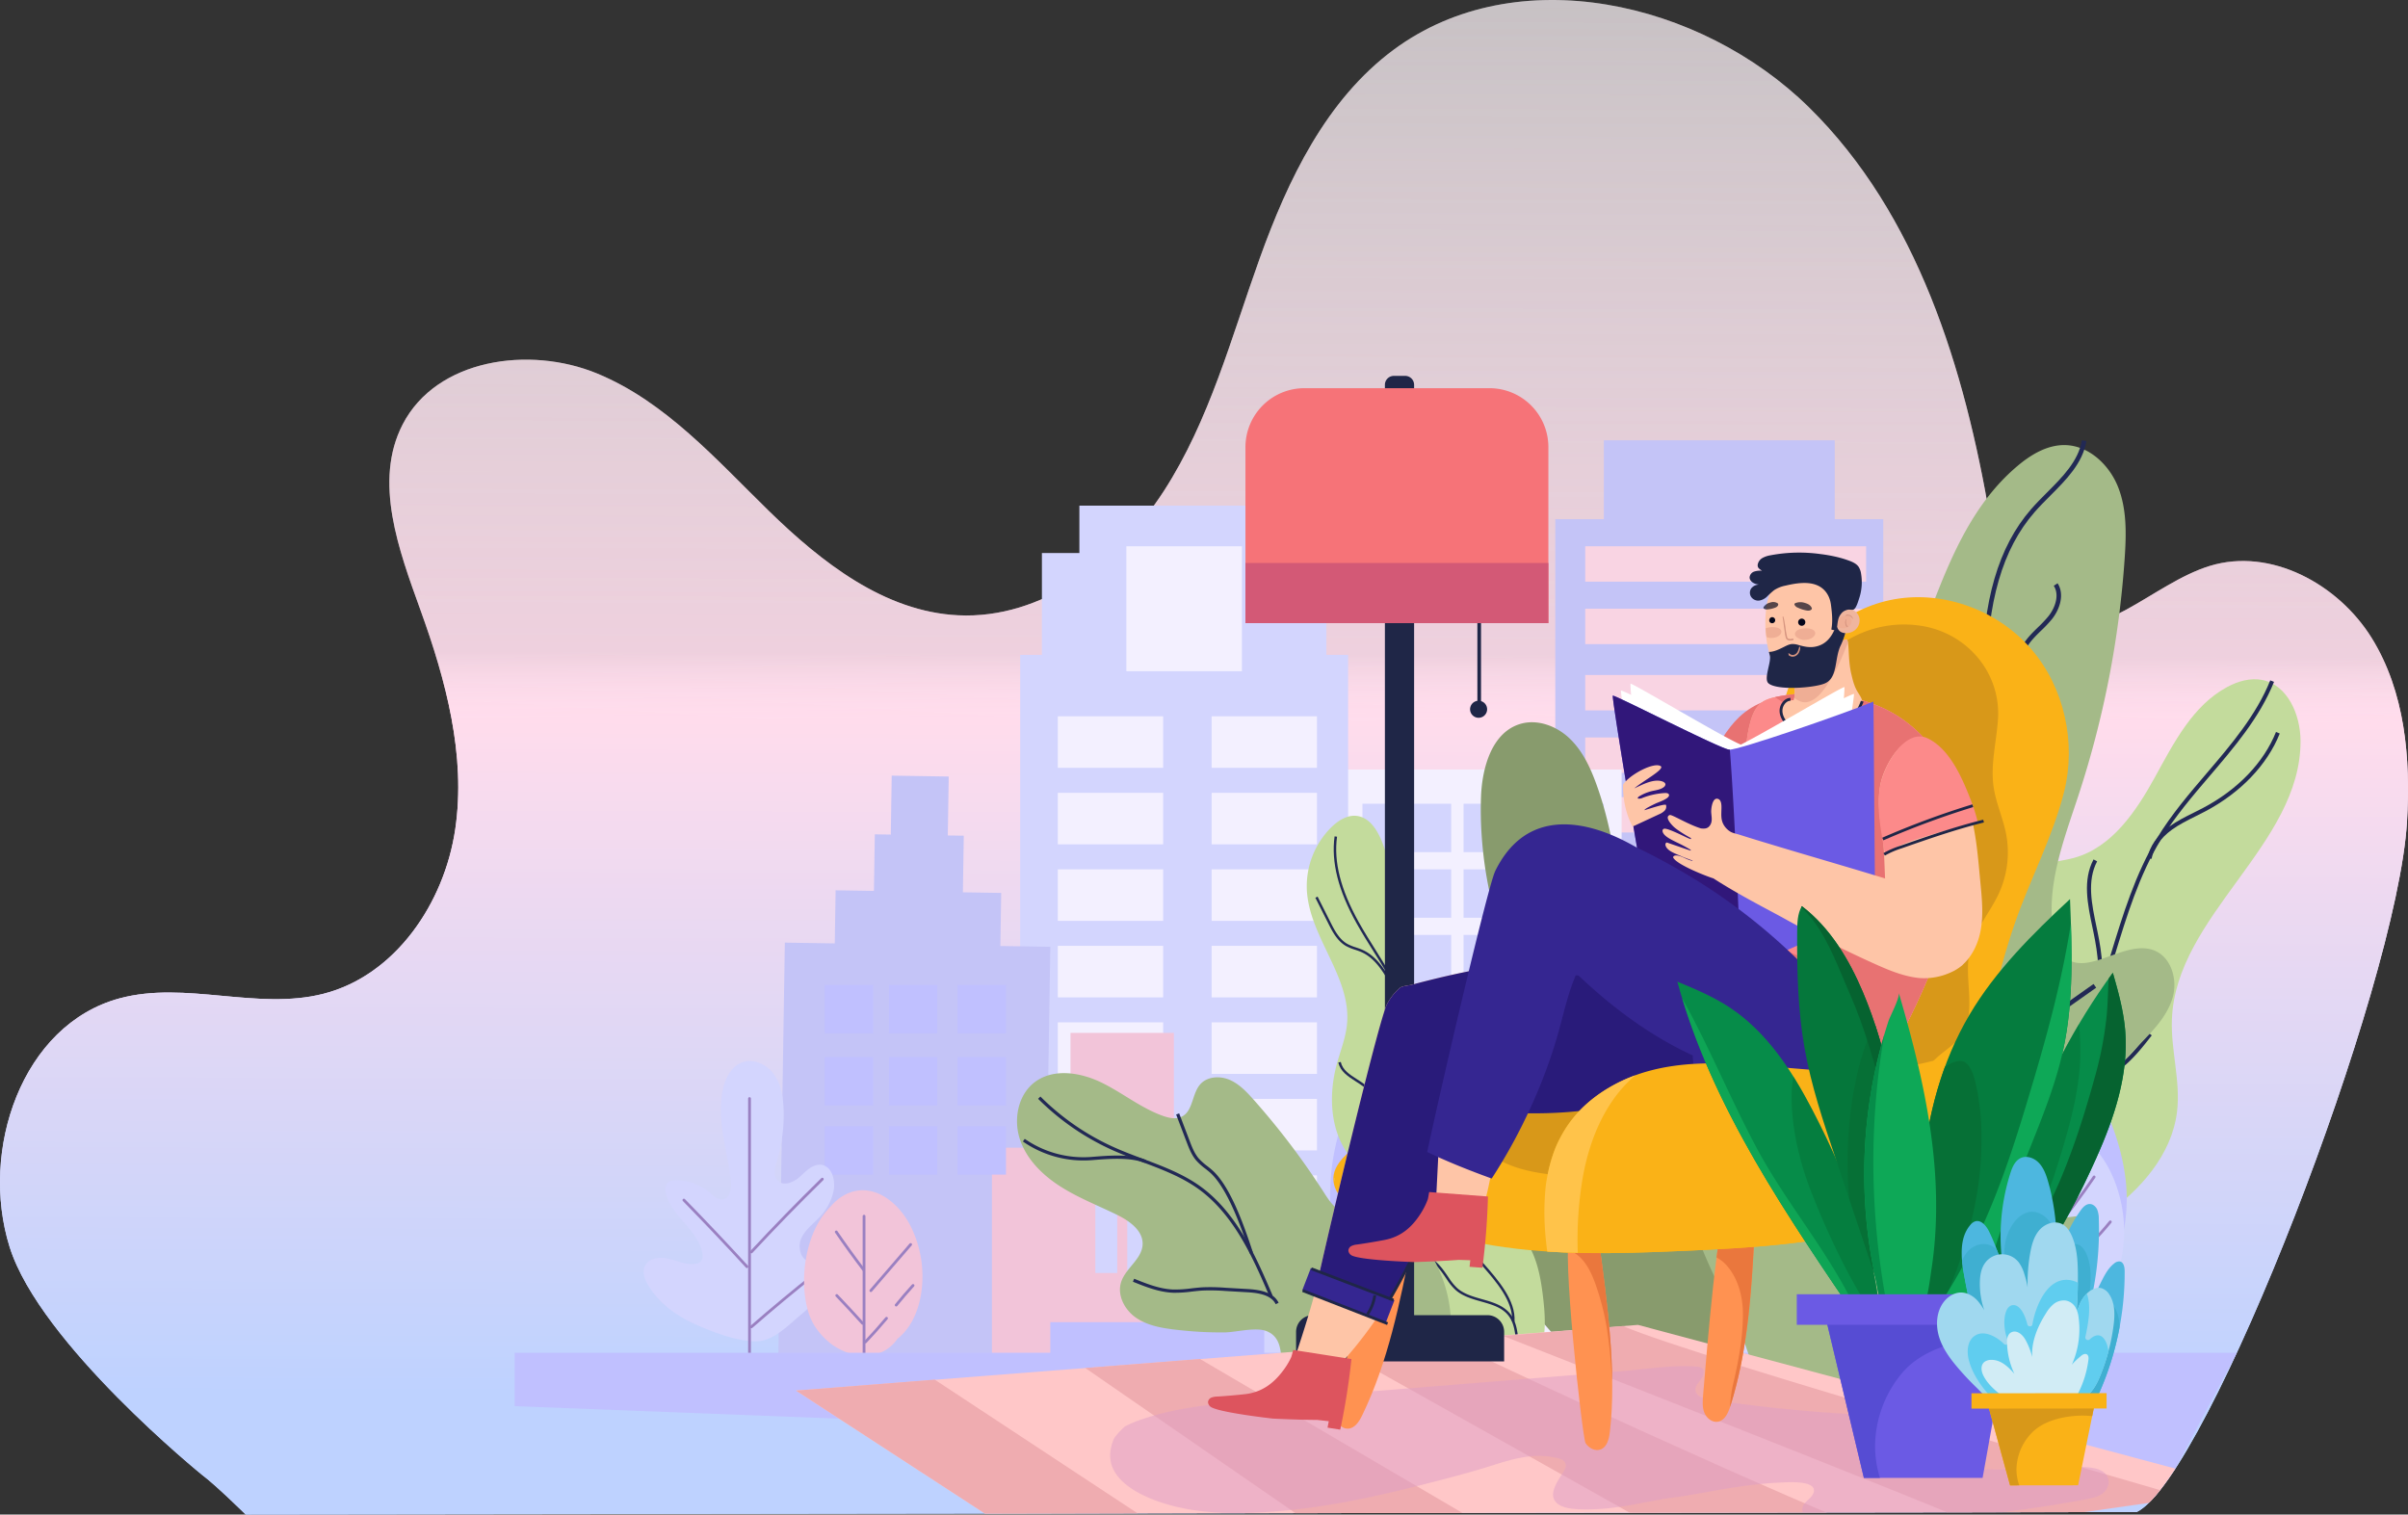 <svg xmlns="http://www.w3.org/2000/svg" xmlns:xlink="http://www.w3.org/1999/xlink" width="1729.098" height="1087.609" viewBox="0 0 1729.098 1087.609"><rect x="0" y="0" width="1729.098" height="1087.609" fill="#333333" stroke="none"/><defs><style>.a,.f{fill:none;}.b{fill:url(#a);}.c{fill:#c3db9c;}.d{fill:#222955;}.e{fill:#c0c0ff;}.f{stroke:#9a80c1;stroke-linecap:round;stroke-miterlimit:10;stroke-width:2px;}.g{fill:#c4c4f7;}.h{fill:#f9d4e3;}.i{fill:#f3f0ff;}.j{fill:#d3d5fe;}.k{fill:#f2c4d9;}.l{fill:#889b6d;}.m{fill:#a4ba88;}.n{clip-path:url(#c);}.o{fill:#ffc7c8;}.p{fill:#efacb0;}.q{fill:#e0a0c7;opacity:0.52;}.r{fill:#1f2647;}.s{fill:#f67378;}.t{fill:#d35976;}.u{fill:#ff9251;}.v{fill:#ea773d;}.w{fill:#fab217;}.x{fill:#d89819;}.y{fill:#e6ef89;}.z{fill:#f3ffa6;}.aa{fill:#e87272;}.ab{fill:#fff;}.ac{fill:#efae95;}.ad{fill:#fc8a8a;}.ae{fill:#fec5a7;}.af{fill:#d69580;}.ag,.ah{fill:#04061b;}.ag{opacity:0.67;}.ai{fill:#485999;}.aj{fill:#efb59e;}.ak{fill:#291b7a;}.al{fill:#dd545e;}.am{fill:#6b5ae4;}.an{fill:#31177a;}.ao{fill:#352691;}.ap{fill:#ffc34a;}.aq{fill:#068c49;}.ar,.av{fill:#067036;}.ar{opacity:0.49;}.as{fill:#0ea555;}.at{fill:#066330;}.au{fill:#05773b;}.aw{fill:#057c3e;}.ax{fill:#0ea857;}.ay{fill:#564cd3;}.az{fill:#4db7df;}.ba{fill:#3fafd1;}.bb{fill:#a0d8ef;}.bc{fill:#60cdef;}.bd{fill:#d1ecf5;}</style><linearGradient id="a" x1="0.385" y1="-0.161" x2="0.379" y2="1.01" gradientUnits="objectBoundingBox"><stop offset="0.035" stop-color="#fff" stop-opacity="0.4"/><stop offset="0.518" stop-color="#ffdeed" stop-opacity="0.714"/><stop offset="0.555" stop-color="#ffdcec"/><stop offset="0.657" stop-color="#ecd9f1"/><stop offset="0.93" stop-color="#bed2ff"/></linearGradient><clipPath id="c"><path class="a" d="M214.9,1117.13l1357.963-1.8c51.053-25.481,186.985-377,194.009-495.687,2.692-45.5-1.359-93.419-25.428-132.127s-72.578-64.988-116.152-51.61c-41.447,12.728-79.25,57.836-118.855,40.2-26.648-11.872-34.029-45.439-38.921-74.2-18.334-107.771-52.024-218.492-129.931-295.18S1127.18.155,1039.295,65.169c-48.481,35.869-75.91,93.229-96.284,149.991S907,331.337,874.292,382.007s-87.549,92.3-147.784,89.368c-52.882-2.58-98.059-37.994-135.945-74.98s-74.207-78.356-123.13-98.6-115.53-10.549-139.8,36.5c-21.119,40.948-2.834,90.074,12.815,133.409,18.211,50.416,32.763,104.136,24.97,157.172s-42.885,105.143-94.84,118.343c-47.5,12.07-98.879-9.511-146.206,3.237C54.128,765.383,23.642,855.635,45.421,925.045s138.46,163.849,138.468,163.854C193.259,1095.823,214.9,1117.13,214.9,1117.13Z" transform="translate(-38.497 -29.521)"/></clipPath></defs><g transform="translate(-38.497 -29.521)"><g transform="translate(38.497 29.521)"><path class="b" d="M214.9,1117.13l1357.963-1.8c51.053-25.481,186.985-377,194.009-495.687,2.692-45.5-1.359-93.419-25.428-132.127s-72.578-64.988-116.152-51.61c-41.447,12.728-79.25,57.836-118.855,40.2-26.648-11.872-34.029-45.439-38.921-74.2-18.334-107.771-52.024-218.492-129.931-295.18S1127.18.155,1039.295,65.169c-48.481,35.869-75.91,93.229-96.284,149.991S907,331.337,874.292,382.007s-87.549,92.3-147.784,89.368c-52.882-2.58-98.059-37.994-135.945-74.98s-74.207-78.356-123.13-98.6-115.53-10.549-139.8,36.5c-21.119,40.948-2.834,90.074,12.815,133.409,18.211,50.416,32.763,104.136,24.97,157.172s-42.885,105.143-94.84,118.343c-47.5,12.07-98.879-9.511-146.206,3.237C54.128,765.383,23.642,855.635,45.421,925.045s138.46,163.849,138.468,163.854C193.259,1095.823,214.9,1117.13,214.9,1117.13Z" transform="translate(-38.497 -29.521)"/><path class="b" d="M214.9,1117.13l1357.963-1.8c51.053-25.481,186.985-377,194.009-495.687,2.692-45.5-1.359-93.419-25.428-132.127s-72.578-64.988-116.152-51.61c-41.447,12.728-79.25,57.836-118.855,40.2-26.648-11.872-34.029-45.439-38.921-74.2-18.334-107.771-52.024-218.492-129.931-295.18S1127.18.155,1039.295,65.169c-48.481,35.869-75.91,93.229-96.284,149.991S907,331.337,874.292,382.007s-87.549,92.3-147.784,89.368c-52.882-2.58-98.059-37.994-135.945-74.98s-74.207-78.356-123.13-98.6-115.53-10.549-139.8,36.5c-21.119,40.948-2.834,90.074,12.815,133.409,18.211,50.416,32.763,104.136,24.97,157.172s-42.885,105.143-94.84,118.343c-47.5,12.07-98.879-9.511-146.206,3.237C54.128,765.383,23.642,855.635,45.421,925.045s138.46,163.849,138.468,163.854C193.259,1095.823,214.9,1117.13,214.9,1117.13Z" transform="translate(-38.497 -29.521)"/></g><g transform="translate(408.023 345.707)"><g transform="translate(938.478 171.585)"><g transform="translate(0)"><path class="c" d="M568.414,738.977h74.4c10.9-9.586,19.981-21.831,26.458-33.318,14.732-26.124,24.9-55.814,46.821-76.278,10.418-9.727,22.964-16.81,34.646-24.973,25.559-17.861,48.309-43.391,52.093-74.343,2.7-22.08-4.527-44.262-3.671-66.489,2.878-74.669,92.682-125.3,92.371-200.024-.077-18.642-9.2-40-27.48-43.651-8.522-1.7-17.4.892-25.068,4.984-24.778,13.221-38.415,40.1-51.942,64.708s-30.848,50.429-57.9,57.982c-6.883,1.924-14.09,2.536-20.921,4.632-31.617,9.7-45.426,46.8-48.954,79.682s-1.868,68.31-19.734,96.138C620.189,558.161,582.17,572.137,562.42,602c-13.378,20.23-16.777,45.817-13.835,69.888C550.882,690.676,555.18,720.481,568.414,738.977Z" transform="translate(-547.603 -219.373)"/><g transform="translate(115.728 0.812)"><path class="d" d="M594.662,568.5l-2.014-2.107C613.5,546.47,635.06,525.868,650.565,501c16.1-25.826,25.219-55.7,34.037-84.6,8.7-28.5,17.694-57.964,33.4-83.754,10.1-16.589,23-31.694,35.486-46.3,17.458-20.433,35.509-41.56,45.614-66.656l2.705,1.087c-10.28,25.543-28.49,46.855-46.1,67.463-12.409,14.519-25.237,29.533-35.216,45.922-15.51,25.476-24.449,54.766-33.094,83.091-8.877,29.076-18.051,59.138-34.358,85.29C637.341,527.725,615.644,548.454,594.662,568.5Z" transform="translate(-592.647 -219.689)"/></g><g transform="translate(149.432 253.962)"><path class="d" d="M608.283,380.918l-2.518-1.475a56.771,56.771,0,0,1,30.062-24.587c3.253-1.12,6.623-1.94,9.881-2.734a87.314,87.314,0,0,0,11.782-3.458c14.485-5.791,24.662-18.886,33.641-30.443l2.3,1.791c-8.751,11.261-19.642,25.273-34.862,31.36a90.029,90.029,0,0,1-12.173,3.587c-3.194.776-6.5,1.58-9.619,2.654A53.814,53.814,0,0,0,608.283,380.918Z" transform="translate(-605.765 -318.221)"/></g><g transform="translate(190.566 129.407)"><path class="d" d="M629.641,373.183l-2.78-.884c5.336-16.795,2.8-34.81-.4-50.215l-.717-3.417c-3.517-16.728-7.155-34.022.753-48.926l2.577,1.367c-7.41,13.971-3.885,30.741-.475,46.958l.717,3.427C632.586,337.268,635.181,355.746,629.641,373.183Z" transform="translate(-621.775 -269.741)"/></g><g transform="translate(234.087 37.886)"><path class="d" d="M641.593,325.2l-2.878-.478c1.377-8.342,7-16.451,15.831-22.84,5.406-3.908,11.438-6.9,17.268-9.8,2.3-1.146,4.6-2.287,6.867-3.486,24.893-13.17,43.448-32.516,52.248-54.478l2.708,1.087c-9.054,22.6-28.087,42.477-53.594,55.97-2.287,1.21-4.609,2.361-6.929,3.52-5.727,2.842-11.649,5.786-16.859,9.552C648.054,310.183,642.844,317.624,641.593,325.2Z" transform="translate(-638.715 -234.119)"/></g></g></g><g transform="translate(1055.853 422.32)"><path class="e" d="M693.246,418.588c-6.181-37.094-25.98-70.728-48.078-101.623-46.487,42.777-64.074,112.57-43.153,171.256,3.651,10.241,8.509,20.343,16.343,28.076,21.45,21.178,43.425,10.832,56.8-10.012A122.359,122.359,0,0,0,693.246,418.588Z" transform="translate(-593.288 -316.965)"/><line class="f" y2="224.923" transform="translate(49.22 25.517)"/><path class="f" d="M637.58,335.031q-11.473,21.477-23.462,42.672" transform="translate(-560.601 -288.616)"/><path class="f" d="M634.1,394.817a371.548,371.548,0,0,1-36.249-45.023" transform="translate(-586.129 -265.449)"/></g><rect class="g" width="235.48" height="616.188" transform="translate(982.77 672.849) rotate(180)"/><rect class="g" width="165.814" height="165.814" transform="translate(947.937 165.814) rotate(180)"/><rect class="h" width="201.699" height="25.413" transform="translate(970.468 101.516) rotate(180)"/><rect class="h" width="201.699" height="25.413" transform="translate(970.468 146.372) rotate(180)"/><rect class="h" width="201.699" height="25.413" transform="translate(970.468 193.963) rotate(180)"/><rect class="h" width="201.699" height="25.414" transform="translate(970.468 238.818) rotate(180)"/><rect class="h" width="201.699" height="25.413" transform="translate(970.468 281.631) rotate(180)"/><rect class="h" width="201.699" height="25.413" transform="translate(970.468 328.119) rotate(180)"/><rect class="h" width="201.699" height="25.414" transform="translate(970.468 369.916) rotate(180)"/><rect class="h" width="201.699" height="25.413" transform="translate(970.468 412.754) rotate(180)"/><rect class="h" width="201.699" height="25.413" transform="translate(970.468 462.898) rotate(180)"/><rect class="i" width="196.969" height="438.369" transform="translate(794.903 674.788) rotate(180)"/><path class="j" d="M339.223,278.007V204.853h26.913V170.861H516.593v33.992h26.913v73.154h15.6V802.085H323.625V278.007Z" transform="translate(39.405 -123.914)"/><path class="g" d="M296.733,366.8l.6-38.123,27.514.431.637-40.653,11.471.18.663-42.32,40.939.642-.663,42.32,11.471.18-.637,40.653,27.514.431-.6,38.123,35.86.562-4.952,315.916-190.63-2.988,4.953-315.916Z" transform="translate(-66.837 -5.506)"/><rect class="i" width="75.625" height="37.006" transform="translate(576.137 235.204) rotate(180)"/><rect class="i" width="75.625" height="37.006" transform="translate(465.689 235.204) rotate(180)"/><rect class="i" width="75.625" height="37.006" transform="translate(576.137 290.152) rotate(180)"/><rect class="i" width="75.625" height="37.006" transform="translate(465.689 290.152) rotate(180)"/><rect class="i" width="75.625" height="37.006" transform="translate(576.137 345.1) rotate(180)"/><rect class="i" width="75.625" height="37.006" transform="translate(465.689 345.1) rotate(180)"/><rect class="i" width="75.625" height="37.006" transform="translate(576.137 400.048) rotate(180)"/><rect class="i" width="75.625" height="37.006" transform="translate(465.689 400.048) rotate(180)"/><rect class="i" width="75.625" height="37.006" transform="translate(576.137 454.996) rotate(180)"/><rect class="i" width="75.625" height="37.006" transform="translate(465.689 454.996) rotate(180)"/><rect class="i" width="75.625" height="37.006" transform="translate(576.137 509.944) rotate(180)"/><rect class="i" width="75.625" height="37.006" transform="translate(465.689 509.944) rotate(180)"/><rect class="i" width="75.625" height="37.005" transform="translate(576.137 564.892) rotate(180)"/><rect class="i" width="75.625" height="37.005" transform="translate(465.689 564.892) rotate(180)"/><rect class="i" width="75.625" height="37.005" transform="translate(465.689 619.839) rotate(180)"/><rect class="i" width="75.625" height="37.006" transform="translate(465.689 674.788) rotate(180)"/><path class="k" d="M372.151,400.652V318.225h74.222v82.427h19.588V570.838H315.729V400.652Z" transform="translate(27.015 107.332)"/><rect class="j" width="15.729" height="66.183" transform="translate(480.77 597.983) rotate(180)"/><rect class="j" width="15.729" height="66.183" transform="translate(455.641 597.983) rotate(180)"/><rect class="j" width="15.729" height="66.183" transform="translate(432.718 597.983) rotate(180)"/><rect class="e" width="34.763" height="34.763" transform="translate(352.836 425.84) rotate(180)"/><rect class="e" width="34.763" height="34.763" transform="translate(303.496 425.84) rotate(180)"/><rect class="e" width="34.763" height="34.763" transform="translate(257.519 425.84) rotate(180)"/><rect class="e" width="34.763" height="34.763" transform="translate(352.836 477.607) rotate(180)"/><rect class="e" width="34.763" height="34.763" transform="translate(303.496 477.607) rotate(180)"/><rect class="e" width="34.763" height="34.763" transform="translate(257.519 477.607) rotate(180)"/><rect class="e" width="34.763" height="34.763" transform="translate(352.836 527.325) rotate(180)"/><rect class="e" width="34.763" height="34.763" transform="translate(303.496 527.325) rotate(180)"/><rect class="e" width="34.763" height="34.763" transform="translate(257.519 527.325) rotate(180)"/><rect class="i" width="82.983" height="89.711" transform="translate(522.261 165.814) rotate(180)"/><rect class="j" width="26.709" height="34.763" transform="translate(782.123 295.759) rotate(180)"/><rect class="j" width="26.709" height="34.763" transform="translate(746.529 295.759) rotate(180)"/><rect class="j" width="26.709" height="34.763" transform="translate(708.114 295.759) rotate(180)"/><rect class="j" width="26.709" height="34.763" transform="translate(672.519 295.759) rotate(180)"/><rect class="j" width="26.709" height="34.763" transform="translate(635.514 295.759) rotate(180)"/><rect class="j" width="26.709" height="34.763" transform="translate(782.123 342.857) rotate(180)"/><rect class="j" width="26.709" height="34.763" transform="translate(746.529 342.857) rotate(180)"/><rect class="j" width="26.709" height="34.763" transform="translate(708.114 342.857) rotate(180)"/><rect class="j" width="26.709" height="34.763" transform="translate(672.519 342.857) rotate(180)"/><rect class="j" width="26.709" height="34.763" transform="translate(635.514 342.857) rotate(180)"/><rect class="j" width="26.709" height="34.763" transform="translate(782.123 389.955) rotate(180)"/><rect class="j" width="26.709" height="34.763" transform="translate(746.529 389.955) rotate(180)"/><rect class="j" width="26.709" height="34.763" transform="translate(708.114 389.955) rotate(180)"/><rect class="j" width="26.709" height="34.763" transform="translate(672.519 389.955) rotate(180)"/><rect class="j" width="26.709" height="34.763" transform="translate(635.514 389.955) rotate(180)"/><rect class="j" width="26.709" height="34.763" transform="translate(782.123 435.372) rotate(180)"/><rect class="j" width="26.709" height="34.763" transform="translate(746.529 435.372) rotate(180)"/><rect class="j" width="26.709" height="34.763" transform="translate(708.114 435.372) rotate(180)"/><rect class="j" width="26.709" height="34.763" transform="translate(672.519 435.372) rotate(180)"/><rect class="j" width="26.709" height="34.763" transform="translate(635.514 435.372) rotate(180)"/><rect class="e" width="153.657" height="44.874" transform="translate(538.324 678.17) rotate(180)"/><rect class="k" width="225.773" height="370.897" transform="translate(1078.121 661.049) rotate(180)"/><rect class="e" width="29.904" height="147.085" transform="translate(1064.665 446.116) rotate(180)"/><rect class="e" width="29.904" height="147.085" transform="translate(1023.717 446.116) rotate(180)"/><rect class="e" width="29.904" height="147.085" transform="translate(980.187 446.116) rotate(180)"/><rect class="e" width="29.904" height="147.085" transform="translate(936.827 446.116) rotate(180)"/><rect class="e" width="29.904" height="147.085" transform="translate(1064.665 612.096) rotate(180)"/><rect class="e" width="29.904" height="147.085" transform="translate(1023.717 612.096) rotate(180)"/><rect class="e" width="29.904" height="147.085" transform="translate(980.187 612.096) rotate(180)"/><rect class="e" width="29.904" height="147.085" transform="translate(936.827 612.096) rotate(180)"/><rect class="j" width="217.944" height="185.448" transform="translate(965.235 661.049) rotate(180)"/><g transform="translate(704.228 492.561)"><path class="k" d="M467.911,374.684a68.935,68.935,0,0,1,11.957-16.279c6.051-7.086,14.244-12.445,23.413-13.771C523.136,341.765,541.044,358.051,550,376a98.723,98.723,0,0,1,9.146,58.807c-2.207,14.19-7.9,28.336-18.57,37.942-.7.629-1.431,1.225-2.176,1.806-7.122,10.439-18.087,15.207-30.751,14.96-9.473-.182-21.569-5.46-28.821-11.487-8.959-7.44-15.626-16.35-18.892-27.635C453.184,427.05,456.352,396.194,467.911,374.684Z" transform="translate(-456.427 -344.305)"/><line class="f" y2="134.275" transform="translate(52.428 36.577)"/><path class="f" d="M505.842,358.484q-13.427,19.685-28.457,38.209" transform="translate(-423.54 -322.054)"/><path class="f" d="M501.432,371.042Q494.9,379.054,487.6,386.4" transform="translate(-407.507 -302.348)"/><path class="f" d="M495.431,381.65a124.74,124.74,0,0,1-17.753,18.139" transform="translate(-423.08 -285.701)"/><path class="f" d="M488.151,379.849a310.68,310.68,0,0,0-19.395-24.86" transform="translate(-437.081 -327.538)"/><path class="f" d="M495.246,406.648q-15.6-16.93-31.208-33.862" transform="translate(-444.484 -299.611)"/></g><path class="f" d="M486.285,406.673a115.533,115.533,0,0,0-17.62-16.022" transform="translate(267.005 220.985)"/><g transform="translate(585.58 422.32)"><path class="e" d="M510.2,418.588c-6.181-37.094-25.98-70.728-48.075-101.623-46.49,42.777-64.074,112.57-43.155,171.256,3.651,10.241,8.509,20.343,16.343,28.076,21.45,21.178,43.428,10.832,56.8-10.012A122.371,122.371,0,0,0,510.2,418.588Z" transform="translate(-410.246 -316.965)"/><line class="f" y2="224.923" transform="translate(49.22 25.517)"/><path class="f" d="M454.538,335.031q-11.473,21.477-23.462,42.672" transform="translate(-377.56 -288.616)"/><path class="f" d="M451.057,394.817a371.537,371.537,0,0,1-36.249-45.023" transform="translate(-403.088 -265.449)"/></g><g transform="translate(611.729 504.618)"><path class="j" d="M508.134,490.6c7.828-6.487,16.1-14.942,15.043-25.055a5.579,5.579,0,0,0-1.768-3.967c-2.112-1.621-5.144-.249-7.79-.514-5.575-.557-7.546-8.324-5.126-13.378s7.343-8.352,11.037-12.566a30.749,30.749,0,0,0,6.708-12.856c1.529-6.187-.55-14.683-6.885-15.359-4.6-.491-8.257,3.494-11.674,6.611s-9.01,5.573-12.327,2.348c-2.862-2.777-1.662-7.5-.517-11.32a88.545,88.545,0,0,0,3.659-28.888c-.27-6.793-1.441-13.845-5.439-19.344s-11.456-8.941-17.812-6.528c-5.932,2.253-9.2,8.687-10.572,14.884-3.746,16.89,2.5,34.181,4.409,51.374.452,4.065-.337,9.506-4.37,10.164-2.831.462-5.218-1.911-7.394-3.782a28.517,28.517,0,0,0-19.387-6.8,6.629,6.629,0,0,0-3.458.845c-2.282,1.511-2.21,4.9-1.387,7.5,3.8,12.055,17.365,19.421,20.017,31.779.355,1.655.439,3.558-.65,4.856a5.165,5.165,0,0,1-3.24,1.542c-4.989.779-9.848-1.624-14.758-2.8s-11.215-.483-13.355,4.093c-1.611,3.445-.069,7.523,1.9,10.781,6.038,10.007,15.981,17.185,26.671,21.908,9.586,4.229,22.545,9.216,33.176,9.3C492.814,505.506,500.933,496.57,508.134,490.6Z" transform="translate(-420.424 -348.997)"/><line class="f" y2="135.268" transform="translate(60.637 30.688)"/><path class="f" d="M467.874,377.113l-16.857,16.225" transform="translate(-372.417 -304.878)"/><path class="f" d="M453.01,386.014l-8.322,8.931" transform="translate(-382.349 -290.91)"/><path class="f" d="M474.92,395.412q-15.323,13.246-30.232,26.964" transform="translate(-382.349 -276.163)"/><path class="f" d="M461.409,420.622q-14.275-19.08-29.014-37.806" transform="translate(-401.639 -295.928)"/></g><g transform="translate(92.674 445.744)"><path class="j" d="M331.26,508.288c10.071-8.35,20.71-19.231,19.356-32.244-.2-1.9-.755-3.936-2.274-5.1-2.718-2.084-6.618-.319-10.025-.66-7.176-.719-9.709-10.711-6.6-17.214s9.447-10.75,14.2-16.171a39.554,39.554,0,0,0,8.633-16.543c1.965-7.962-.707-18.894-8.861-19.765-5.919-.632-10.624,4.5-15.022,8.507s-11.595,7.173-15.865,3.024c-3.679-3.576-2.135-9.653-.66-14.568a114.011,114.011,0,0,0,4.707-37.174c-.347-8.74-1.855-17.815-7-24.891s-14.742-11.5-22.92-8.4c-7.636,2.9-11.839,11.179-13.607,19.151-4.82,21.733,3.214,43.985,5.673,66.109.581,5.228-.432,12.229-5.624,13.077-3.643.6-6.713-2.461-9.514-4.866a36.707,36.707,0,0,0-24.947-8.746,8.513,8.513,0,0,0-4.45,1.089c-2.934,1.942-2.842,6.3-1.783,9.655,4.892,15.51,22.345,24.991,25.756,40.892.457,2.13.563,4.578-.838,6.248a6.653,6.653,0,0,1-4.167,1.986c-6.421,1-12.671-2.089-18.992-3.61s-14.431-.622-17.183,5.267c-2.073,4.435-.092,9.681,2.438,13.874,7.769,12.877,20.564,22.113,34.322,28.187,12.332,5.444,29.009,11.859,42.688,11.968C311.546,527.473,321.99,515.973,331.26,508.288Z" transform="translate(-218.396 -326.082)"/><line class="f" y2="195.157" transform="translate(76.002 26.951)"/><path class="f" d="M299.419,359.1q-26.071,25.509-50.912,52.263" transform="translate(-171.145 -274.271)"/><path class="f" d="M295.048,385.338q-23.72,18.776-46.541,38.651" transform="translate(-171.145 -233.096)"/><path class="f" d="M274.9,412.764q-22.233-24.279-45.264-47.811" transform="translate(-200.757 -265.085)"/></g><g transform="translate(207.85 538.554)"><path class="k" d="M272.626,387.069a56.413,56.413,0,0,1,9.784-13.321c4.953-5.8,11.659-10.187,19.164-11.271,16.253-2.348,30.908,10.981,38.24,25.672a80.783,80.783,0,0,1,7.487,48.132c-1.806,11.616-6.462,23.192-15.2,31.054-.573.516-1.169,1-1.78,1.477-5.83,8.545-14.8,12.448-25.171,12.247-7.751-.152-17.651-4.47-23.588-9.4-7.333-6.092-12.79-13.383-15.462-22.619C260.571,429.931,263.163,404.675,272.626,387.069Z" transform="translate(-263.225 -362.206)"/><line class="f" y2="118.706" transform="translate(43.061 18.619)"/><path class="f" d="M310.453,377.371Q296.17,393.939,281.888,410.5" transform="translate(-233.939 -338.409)"/><path class="f" d="M301.065,388.817q-6.243,6.875-12.1,14.092" transform="translate(-222.828 -320.447)"/><path class="f" d="M295.526,397.992Q288.207,406.721,280.37,415" transform="translate(-236.321 -306.05)"/><path class="f" d="M291.845,401.011q-10.155-13.327-19.624-27.157" transform="translate(-249.109 -343.927)"/><path class="f" d="M290.9,411.6q-9.1-10.139-18.539-19.973" transform="translate(-248.894 -316.038)"/></g><g transform="translate(1051.891 492.561)"><path class="j" d="M603.231,374.684a68.925,68.925,0,0,1,11.955-16.279c6.051-7.086,14.246-12.445,23.416-13.771,19.853-2.87,37.76,13.416,46.719,31.365a98.726,98.726,0,0,1,9.149,58.807c-2.207,14.19-7.9,28.336-18.57,37.942-.7.629-1.431,1.225-2.176,1.806-7.122,10.439-18.09,15.207-30.754,14.96-9.473-.182-21.566-5.46-28.821-11.487-8.956-7.44-15.626-16.35-18.889-27.635C588.5,427.05,591.67,396.194,603.231,374.684Z" transform="translate(-591.746 -344.305)"/><line class="f" y2="134.275" transform="translate(52.428 36.577)"/><path class="f" d="M641.162,358.484q-13.431,19.685-28.459,38.209" transform="translate(-558.859 -322.054)"/><path class="f" d="M636.753,371.042q-6.532,8.012-13.833,15.361" transform="translate(-542.826 -302.348)"/><path class="f" d="M630.75,381.65A124.6,124.6,0,0,1,613,399.789" transform="translate(-558.399 -285.701)"/><path class="f" d="M623.469,379.849a310.617,310.617,0,0,0-19.4-24.86" transform="translate(-572.4 -327.538)"/><path class="f" d="M630.563,406.648q-15.6-16.93-31.206-33.862" transform="translate(-579.802 -299.611)"/></g><path class="e" d="M182.325,445.971l1191.819,45.958L1419,407.633H182.325Z" transform="translate(-182.325 247.634)"/></g><g transform="translate(1087.146 548.18)"><path class="l" d="M506.249,548.986c3.327,5.542,6.287,12.291,3.836,18.272-2.957,7.209-12.078,9.4-19.87,9.493s-16.3-.719-22.66,3.782c-7.253,5.131-8.828,15.693-6.045,24.127s8.961,15.251,14.973,21.792c6.636,7.222,13.781,16.584,21.453,26.167,13.663,17.07,28.994,34.8,46.069,42.42h61.155c9.8-3.561,18.617-9.175,25.214-17.419,8.206-10.249,12.7-22.894,17.055-35.278q5.561-15.828,11.127-31.653c1.914-5.447,3.659-12.042.038-16.538-4.75-5.9-14.388-3.075-20.417,1.513s-12.039,10.8-19.606,10.4c-7.042-.375-12.576-6.829-14.192-13.694s-.18-14.046,1.405-20.919a488.672,488.672,0,0,1,24.505-76.737c3.517-8.517,7.351-17.337,6.791-26.535s-7.179-18.784-16.387-19.148c-9.038-.36-15.849,7.592-22.355,13.876s-17.07,11.508-24.03,5.729c-4.067-3.381-4.974-9.17-5.532-14.426-6.343-59.8-3.962-121.611-24.415-178.162-4.368-12.073-9.958-24.092-19.231-32.971s-22.9-14.115-35.234-10.547C469.427,238.452,462.226,263.7,461.47,285c-1.256,35.55,4.946,77.536,19.189,109.657,4.365,9.845,6.125,23.059-2.143,29.96-8.214,6.849-22.529,3.869-28.935,12.438-2.983,3.99-3.209,9.383-2.734,14.341C450.528,489.817,486.381,515.894,506.249,548.986Z" transform="translate(-446.656 -231.395)"/><g transform="translate(43.592 6.219)"><path class="l" d="M526.921,544.756c-14.228-25.823-14.891-56.007-15.531-85.193-.4-18.247-.817-37.115-4.5-54.881-4.072-19.624-12.271-38.41-20.2-56.579-3.769-8.64-7.669-17.571-11.089-26.509-13.509-35.291-15.567-64-6.295-87.777l2.392.935c-9.028,23.149-6.968,51.256,6.3,85.925,3.4,8.882,7.284,17.787,11.042,26.4,7.983,18.29,16.235,37.2,20.361,57.088,3.733,17.995,4.149,36.984,4.555,55.344.663,30.209,1.29,58.74,15.212,84.011Z" transform="translate(-463.623 -233.816)"/></g></g><g transform="translate(1245.597 345.707)"><path class="m" d="M562.61,847.883l2.723-29.163c9.753,15.662,22.029,31.583,36.514,43.011h88.391a303.052,303.052,0,0,0,98.329-99.655c8.247-13.619,15.613-28.8,14.557-44.684-.206-3.116-.933-6.539-3.458-8.373-2.451-1.783-5.788-1.5-8.8-1.135l-40.458,4.892c10.59-52.469,52.076-92.135,89.3-130.6,9.128-9.434,18.442-19.562,21.813-32.249s-1.426-28.547-13.7-33.2c-21.073-7.983-47.975,19.87-64.464,4.514-4.247-3.954-6.089-9.83-7.2-15.528-6.518-33.6,6.754-67.416,17.44-99.93a699.274,699.274,0,0,0,33.292-170.6c1.174-17.237,1.613-35.1-4.743-51.161s-21.165-29.96-38.438-30.1c-12.507-.1-24.02,6.793-33.6,14.835-54.491,45.727-62.938,125.4-98.5,187.011-4.763,8.25-12.867,17.35-21.985,14.585-5.776-1.75-9.095-7.672-13.879-11.356-11.076-8.53-28.318-2.929-36.84,8.152s-10.542,25.708-11.926,39.62c-3.628,36.414-4.915,73.323.748,109.474,2.315,14.768,5.8,29.651,4.07,44.5s-10.043,30.1-24.184,34.941c-10.77,3.687-24.546,1.57-31.812,10.331-3.211,3.874-4.262,9.054-5.031,14.025a212.631,212.631,0,0,0,11.7,108.385C537.76,768.039,565.474,806.043,562.61,847.883Z" transform="translate(-508.329 -150.489)"/><g transform="translate(116.479)"><path class="d" d="M556.371,846.657l-2.706-1.85c53.4-78.05,65.186-178.206,69.962-274.814l.182-3.671c1.041-21.314,2.117-43.358,7.286-64.436,2.225-9.059,5.226-18.026,8.129-26.7,2.708-8.088,5.508-16.453,7.649-24.829,7.916-30.985,7.286-63.8,6.678-95.526-.2-10.338-.4-21.032-.311-31.509.491-55.636,11.729-94.19,35.365-121.331,3.581-4.116,7.579-8.119,11.443-11.991,11.03-11.042,22.432-22.465,25.016-37.413l3.229.56c-2.762,15.97-14.537,27.763-25.923,39.17-3.828,3.831-7.787,7.795-11.294,11.824-23.095,26.522-34.076,64.4-34.559,119.209-.092,10.434.113,21.1.311,31.416.614,31.948,1.246,64.986-6.78,96.4-2.168,8.486-4.987,16.913-7.715,25.055-2.883,8.609-5.863,17.512-8.052,26.44-5.1,20.775-6.166,42.654-7.2,63.814l-.18,3.674C622.1,667.241,610.234,767.934,556.371,846.657Z" transform="translate(-553.665 -152.588)"/></g><g transform="translate(174.194 390.418)"><path class="d" d="M579.263,463.166l-3.134-.961q1.526-4.971,3.008-9.912c9.5-31.509,18.483-61.271,40.28-86.2,13.676-15.641,30.841-27.755,47.441-39.468l31.278-22.072,1.891,2.677-31.28,22.07c-16.443,11.605-33.441,23.6-46.86,38.949-21.332,24.4-30.211,53.835-39.612,84.995Q580.783,458.187,579.263,463.166Z" transform="translate(-576.129 -304.548)"/></g><g transform="translate(214.793 102.681)"><path class="d" d="M595.166,359.466l-3.235-.519C597.4,324.8,604.913,296.4,613.61,263.518l2.181-8.252c1.585-6.009,3.556-13.486,7.61-19.724,2.788-4.3,6.459-7.88,10.012-11.346a90.3,90.3,0,0,0,7.466-7.9c4.982-6.225,8.119-15.431,3.89-21.959l2.752-1.783c5.113,7.9,1.637,18.645-4.08,25.79a92,92,0,0,1-7.738,8.2c-3.579,3.494-6.963,6.8-9.555,10.788-3.766,5.8-5.665,12.99-7.189,18.771l-2.179,8.255C608.107,297.152,600.615,325.478,595.166,359.466Z" transform="translate(-591.931 -192.554)"/></g><g transform="translate(110.898 484.788)"><path class="d" d="M592.855,487.863l-3.212-.655c3.145-15.423,5.992-53.519-.01-68.328-3.872-9.555-10.593-17.843-17.093-25.859-2.551-3.147-5.19-6.4-7.638-9.7-11.425-15.418-15.58-29.559-12.348-42.038l3.173.82c-3.7,14.29,4.378,29.243,11.808,39.265,2.4,3.247,5.02,6.469,7.548,9.591,6.654,8.2,13.535,16.687,17.586,26.7C598.911,433.054,596.067,472.111,592.855,487.863Z" transform="translate(-551.493 -341.279)"/></g></g><g transform="translate(976.822 615.339)"><path class="c" d="M481.506,548.95c9.784,23.734-6.888,51.706,1.087,76.108,3.034,9.29,9.47,17.049,17.409,22.871h68.973a43.78,43.78,0,0,0,3.528-9.09c3.147-11.587,2.3-23.858.886-35.781-1.75-14.719-4.589-29.949-13.432-41.845-5.442-7.32-12.867-12.954-18.516-20.115-10.264-13.005-13.925-30.134-14.275-46.7s2.294-33.032,3.209-49.576c.768-13.91-.578-29.8-11.461-38.492-9.331-7.453-23.079-7.291-32.408-14.742-11.687-9.331-12.217-26.491-13.082-41.424a253.129,253.129,0,0,0-14.578-71.131c-3.448-9.55-9.223-20.281-19.31-21.409-6.821-.763-13.252,3.361-18.154,8.162a59.683,59.683,0,0,0-17.586,45.18c1.8,33.742,32,62.419,28.855,96.06-.922,9.876-4.725,19.215-7.33,28.783-6.169,22.666-4.912,48.867,9.866,67.123C449.015,520.019,473.13,528.628,481.506,548.95Z" transform="translate(-403.715 -257.535)"/><g transform="translate(19.369 14.8)"><path class="d" d="M541.074,611.759l-1.778-.123c.979-14.46-11.487-28.7-21.5-40.139-1.112-1.272-2.2-2.515-3.247-3.73-22.021-25.574-29.582-60.338-34.073-90.973-.817-5.568-1.567-11.166-2.32-16.772-3.553-26.481-7.227-53.864-18.159-78.454-5.436-12.227-12.7-23.791-19.716-34.972-4.28-6.819-8.707-13.866-12.689-21.016-13.1-23.506-18.239-43.88-15.711-62.283l1.765.242c-2.474,18.008,2.595,38.019,15.5,61.176,3.962,7.109,8.373,14.136,12.641,20.934,7.055,11.235,14.349,22.853,19.837,35.2,11.037,24.824,14.729,52.332,18.3,78.939.75,5.6,1.5,11.186,2.317,16.751,4.452,30.381,11.937,64.839,33.659,90.069,1.043,1.21,2.127,2.451,3.237,3.72C529.366,582.013,542.1,596.56,541.074,611.759Z" transform="translate(-411.254 -263.296)"/></g><g transform="translate(22.691 176.8)"><path class="d" d="M491.2,431.711c-1.033-3.083-1.883-5.989-2.631-8.55-2.194-7.518-3.782-12.946-7.908-16.993-4.463-4.37-10.123-7.476-15.6-10.477-1.542-.845-3.086-1.691-4.6-2.564-6.341-3.646-14.069-8.874-17.6-17.013-1.685-3.89-2.287-8.18-2.867-12.33-.768-5.5-1.5-10.7-4.54-14.932-2.528-3.515-6.51-6.061-10.364-8.525-5.491-3.507-11.166-7.137-12.54-13.609l1.742-.367c1.22,5.742,6.338,9.013,11.757,12.476,4,2.554,8.126,5.195,10.85,8.985,3.3,4.6,4.1,10.254,4.858,15.724.565,4.034,1.148,8.2,2.739,11.87,3.32,7.659,10.752,12.669,16.852,16.178,1.508.868,3.042,1.706,4.573,2.549,5.58,3.057,11.348,6.223,15.986,10.765,4.46,4.373,6.187,10.282,8.37,17.763.781,2.675,1.588,5.437,2.61,8.484Z" transform="translate(-412.547 -326.35)"/></g><g transform="translate(89.332 147.097)"><path class="d" d="M440.142,410.706l-.285-2.227c-1.164-9.036-2.759-21.412.876-29.366a51.768,51.768,0,0,1,3.314-5.835,41.126,41.126,0,0,0,3.689-6.775c2.991-7.685.989-16.361-.948-24.749-2.109-9.134-4.291-18.578-.152-26.964l1.6.789c-3.856,7.816-1.842,16.541.29,25.774,2,8.651,4.062,17.6.871,25.795a42.334,42.334,0,0,1-3.838,7.076,50.341,50.341,0,0,0-3.2,5.632c-3.425,7.489-1.865,19.572-.73,28.395l.285,2.233Z" transform="translate(-438.485 -314.789)"/></g><g transform="translate(6.186 58.056)"><path class="d" d="M461.395,345.866c-5.973-11.153-12.181-21.533-22.414-25.988-1.382-.6-2.859-1.1-4.288-1.58a35.989,35.989,0,0,1-6.626-2.731c-6.338-3.653-9.868-10.665-12.707-16.3l-9.236-18.331,1.593-.8,9.234,18.331c2.731,5.424,6.13,12.173,12.006,15.562a34.263,34.263,0,0,0,6.3,2.585c1.467.493,2.98,1,4.434,1.634,10.755,4.686,17.144,15.343,23.272,26.781Z" transform="translate(-406.123 -280.132)"/></g><g transform="translate(82.667 315.663)"><path class="d" d="M505.445,454.441a71.965,71.965,0,0,1-1.9-11.826c-.737-7.112-1.436-13.83-5.6-19.074-4.581-5.77-11.78-7.808-19.4-9.966-6.541-1.852-13.306-3.766-18.393-8.258a38.913,38.913,0,0,1-6.2-7.5l-.242-.355c-4.64-6.842-9.9-14.6-17.82-15.289l.154-1.773c8.764.763,14.277,8.892,19.138,16.063l.241.355a37.515,37.515,0,0,0,5.907,7.168c4.784,4.221,11.351,6.081,17.7,7.877,7.559,2.14,15.374,4.352,20.312,10.572,4.483,5.652,5.241,12.944,5.973,20a70.611,70.611,0,0,0,1.84,11.528Z" transform="translate(-435.891 -380.399)"/></g></g><g transform="translate(768.782 800.155)"><path class="m" d="M501.859,514.718c15.459,6.056,7.947,26.373,13.72,39.086h52.438c1.552-.681,3.091-1.385,4.614-2.127,10.043-4.91,19.526-11.166,30.062-15.025,4.686-1.719,11.395-4.3,16.5-3.51,3.307.511,2.844,6.138,7.443,2.348,6.2-5.12,7.625-13.989,7.749-22.028.653-42.364-22.8-69.42-49.825-98.126-10.67-11.33-9.7,3.435-13.506,10.03-3.027,5.251-10.832,5.86-16.135,2.929s-8.717-8.3-11.993-13.4a536.653,536.653,0,0,0-50.29-66.342c-5.028-5.66-10.4-11.374-17.373-14.318s-16-2.379-20.993,3.309c-5.976,6.806-5.054,19.033-13.131,23.136-4.2,2.133-9.29,1.038-13.73-.545-15.783-5.627-29.037-16.63-44.113-23.937s-34.338-10.357-47.749-.311c-12.1,9.064-15.49,26.73-10.742,41.084s16.186,25.636,28.919,33.788,26.931,13.676,40.522,20.3c9.062,4.416,19.136,11.431,18.673,21.5-.48,10.482-12.191,16.941-15.415,26.928-3.011,9.321,2.379,19.755,10.377,25.409s18.021,7.51,27.742,8.7a277.752,277.752,0,0,0,35.972,2.066C480,515.6,494.026,511.651,501.859,514.718Z" transform="translate(-322.741 -329.47)"/><g transform="translate(15.148 16.795)"><path class="d" d="M494.935,479.965c-11.222-26.319-25.191-59.071-51.562-77.845-12.122-8.625-26.417-13.992-40.242-19.179-6.757-2.538-13.745-5.162-20.43-8.142a179.757,179.757,0,0,1-54.064-37.151l1.644-1.642a177.51,177.51,0,0,0,53.365,36.671c6.621,2.952,13.576,5.562,20.3,8.088,13.964,5.241,28.4,10.66,40.771,19.464,26.9,19.148,41.015,52.235,52.353,78.824Z" transform="translate(-328.637 -336.007)"/></g><g transform="translate(114.253 28.886)"><path class="d" d="M420.152,441.408c-4.149-12.787-15.174-46.755-29.012-58.565-.966-.825-1.968-1.611-2.97-2.4a44.29,44.29,0,0,1-6.564-5.925c-3.317-3.91-5.21-8.882-6.883-13.268l-7.512-19.711,2.171-.825,7.512,19.708c1.683,4.417,3.425,8.985,6.485,12.592a41.718,41.718,0,0,0,6.23,5.6c1.025.807,2.05,1.613,3.04,2.461,12.707,10.845,22.555,37.557,29.716,59.614Z" transform="translate(-367.211 -340.713)"/></g><g transform="translate(4.209 47.196)"><path class="d" d="M411.915,365.159c-10.138-4.247-25.816-3-37.259-2.091l-1.174.092a76.23,76.23,0,0,1-49.1-13.419l1.336-1.9A73.96,73.96,0,0,0,373.3,360.845l1.174-.092c11.682-.93,27.681-2.207,38.343,2.263Z" transform="translate(-324.379 -347.84)"/></g><g transform="translate(83.225 147.64)"><path class="d" d="M457.661,405.233c-3.265-6.747-12.589-8.126-20.348-8.576l-15.921-.927a142.293,142.293,0,0,0-16.06-.319c-2.657.151-5.367.46-7.988.76a88.424,88.424,0,0,1-13.347.838c-10.208-.4-20.117-4.4-28.863-7.918l.868-2.156c8.99,3.62,18.283,7.369,28.084,7.751a86.062,86.062,0,0,0,12.992-.825c2.654-.3,5.4-.617,8.121-.771a141.334,141.334,0,0,1,16.325.321l15.921.925c8.394.486,18.514,2.05,22.306,9.884Z" transform="translate(-355.134 -386.935)"/></g></g><g transform="translate(38.497 29.521)"><g class="n"><g transform="translate(571.585 269.929)"><g transform="translate(0 681.498)"><path class="o" d="M1303.284,516.914,538.8,627.872,260.971,447.018l604.594-47.179Z" transform="translate(-260.971 -399.839)"/><path class="p" d="M491.919,403.982,412.163,410.2C429.5,419.875,675.577,558.053,688.6,565.455l122.318-18.347C749.756,525.265,503.84,412,491.919,403.982Z" transform="translate(-23.718 -393.338)"/><path class="p" d="M544.841,400.163l-86.295,7.029c1.606.7,317.548,124.527,343.361,137.171L948.689,523.4C942.158,520.909,597.114,422.983,544.841,400.163Z" transform="translate(49.067 -399.331)"/><path class="p" d="M589.78,587.117l111.341-15.25L424.161,409.361l-82.338,6.506Z" transform="translate(-134.096 -384.897)"/><path class="p" d="M360.572,415.142l-99.6,7.863L538.8,603.859l88.243-13.106Z" transform="translate(-260.971 -375.826)"/><path class="q" d="M1065.763,494.25c-.8-11.006-16.33-10.446-23.886-10.554-16.9-.239-33.8,1.552-50.7,1.8-16.538.244-36.375-.08-48.109-13.684-4.314-5-5.524-11.43-7.6-17.494-2.222-6.5-4.37-6.775-11.153-6.906-16.088-.306-32.169-.9-48.234-1.878q-48.72-2.967-97.055-10.215c-4.291-.645-9.624-2.369-9.966-6.7-.237-2.993,2.194-5.418,3.982-7.831s2.857-6.256.48-8.09a6.623,6.623,0,0,0-3.653-1.01,132.9,132.9,0,0,0-13.8-.239c-13.876.478-27.866,2.564-41.77,3.684q-22.822,1.834-45.645,3.674-59.11,4.763-118.223,9.55c-25.975,2.107-51.962,4.123-77.924,6.4-16.651,1.459-33.348,2.31-49.969,4.162-2.574.288-5.141.632-7.713.927l-.057.005c-.321.044-.64.087-.961.134-1.107.159-2.217.319-3.325.486-4.609.7-9.205,1.485-13.779,2.4a187.772,187.772,0,0,0-26.787,7.243q-1.727.621-3.435,1.285c-.573.224-1.431.586-1.652.676-1.562.691-3.116,1.4-4.645,2.161-.249.123-.491.257-.737.38a68.272,68.272,0,0,0-4.969,4.9c-.265.293-2.186,2.721-2.122,2.546-.211.3-.416.606-.624.907a34.03,34.03,0,0,0-2.659,8.658c-3.253,20.487,19.644,32,35.668,37.41,25.032,8.458,51.819,8.671,77.927,6.98,37.336-2.415,74.078-10.282,110.261-19.482,16.921-4.3,33.852-8.653,50.488-13.953,14.326-4.563,28.86-8.766,43.947-5.77,2.793.552,7.376,1.323,8.365,4.571.866,2.839-1.526,5.881-2.908,8.124-3.057,4.966-9.008,13.509-4.2,19.238,3.957,4.707,12.17,5.19,17.787,5.449a151.99,151.99,0,0,0,26.281-1.547c13.671-1.762,27.074-5.151,40.717-6.957,15.69-2.078,31.2-5.537,46.875-7.746,9.578-1.349,19.213-2.521,28.886-2.924,4.663-.193,26.2-2.122,24.916,6.338-.367,2.4-2.233,4.257-4.018,5.9s-3.695,3.427-4.2,5.8c-.693,3.286,1.678,6.6,4.681,8.1s6.49,1.611,9.845,1.673a934.774,934.774,0,0,0,189.151-15.852c3.715-.7,7.52-1.452,10.732-3.445a11.482,11.482,0,0,0,5.357-7.268A7.968,7.968,0,0,0,1065.763,494.25Z" transform="translate(-123.191 -381.741)"/></g><g transform="translate(322.729)"><rect class="r" width="2.621" height="106.59" transform="translate(166.538 134.568)"/><path class="r" d="M538.125,809.094H485.484V141.015a6.43,6.43,0,0,0-6.431-6.431h-8.109a6.43,6.43,0,0,0-6.431,6.431V809.094H412.75A12.013,12.013,0,0,0,400.736,821.1v21.188h149.4V821.1A12.011,12.011,0,0,0,538.125,809.094Z" transform="translate(-364.378 -134.584)"/><path class="s" d="M42.333,0H175.191a42.333,42.333,0,0,1,42.333,42.333V168.741a0,0,0,0,1,0,0H0a0,0,0,0,1,0,0V42.333A42.333,42.333,0,0,1,42.333,0Z" transform="translate(0 8.833)"/><rect class="t" width="217.524" height="43.208" transform="translate(0 134.365)"/><path class="r" d="M461.6,231.5a6.116,6.116,0,1,1-6.117-6.115A6.117,6.117,0,0,1,461.6,231.5Z" transform="translate(-288.069 7.907)"/></g><path class="u" d="M412.993,501.944c-.963,4.144-1.917,8.468-.94,12.61s4.506,8.011,8.758,7.88c4.943-.149,8.137-5.146,10.29-9.6C449.694,474.4,458.177,432,466.489,390.124c1.655-8.335-4.106-24.855-16.286-20.055C442.007,373.3,420.158,471.139,412.993,501.944Z" transform="translate(-24.535 233.595)"/><path class="u" d="M489.4,526.608c2.274,3.6,6.873,6.1,10.85,4.594,4.625-1.755,6.015-7.52,6.6-12.43,5.043-42.395-1.945-94.131-7.744-136.428-1.154-8.417-10.806-13.273-20.757-4.763C471.657,383.305,487.129,523.011,489.4,526.608Z" transform="translate(77.528 239.743)"/><path class="v" d="M484.124,392.03c7.8,6.536,11.61,17.651,14.58,27.028a180.793,180.793,0,0,1,6.546,28.888c1.642,11.441,2.507,23.031,3.281,34.6-.375-33.572-5.226-69.39-9.45-100.2-1.154-8.419-10.806-13.273-20.757-4.763-.984.843-1.49,4.591-1.626,10.382A21.057,21.057,0,0,1,484.124,392.03Z" transform="translate(77.553 239.743)"/><path class="u" d="M514.682,503.344c-.365,4.239-.694,8.656.861,12.615s5.6,7.286,9.791,6.554c4.871-.85,7.322-6.251,8.823-10.966,12.936-40.686,15.3-83.862,17.576-126.5.452-8.484-7.6-24.017-18.974-17.535C525.1,371.877,517.392,471.835,514.682,503.344Z" transform="translate(136.679 228.521)"/><path class="v" d="M526.681,367.517c-2.893,1.647-5.794,16.952-8.43,37.051a25.276,25.276,0,0,1,6.873,5.28c8.327,9.062,11.931,22.314,12.05,34.391.169,17.309-3.122,34.808-7.107,51.582-1.575,6.621-2.438,17.139-1.991,15.726,12.939-40.686,15.307-83.862,17.579-126.5C546.107,376.569,538.055,361.035,526.681,367.517Z" transform="translate(142.757 228.521)"/><path class="u" d="M598.754,521.964c1.154,4.583,2.407,9.342,5.475,12.936s8.522,5.627,12.659,3.337c4.809-2.659,5.426-9.218,5.293-14.711-1.154-47.423-16.741-110.649-29.8-156.25-2.6-9.077-14.257-5.46-23.853,5.47C562.068,380.1,590.186,487.883,598.754,521.964Z" transform="translate(220.153 222.485)"/><path class="v" d="M587.716,399.484c7.489,6.593,10.4,17.612,12.425,27,2.438,11.312,12.263,69.978,14.583,81.2q2.817,13.627,5.411,27.3c1.852-3.194,2.14-7.587,2.045-11.456-1.154-47.423-16.741-110.646-29.8-156.247-2.6-9.077-14.257-5.46-23.853,5.47-1.66,1.891-1.033,10.421.956,22.617A18.837,18.837,0,0,1,587.716,399.484Z" transform="translate(220.154 222.485)"/><path class="w" d="M912.337,233.779c-23.765-27.655-62.314-42.181-98.229-35.879s-67.6,33.726-77.845,68.721c-2.623,8.954-3.967,18.4-8.291,26.666-3.266,6.238-8.075,11.5-12.3,17.134-20.482,27.337-26.632,62.638-29.79,96.646s-26.633,110.019-28.046,112.745c-4.617,10.441-5,7.746-15.726,13.106-35.7,17.851-74.913,25.792-114.068,31.851-20.2,3.124-40.478,5.809-60.605,9.424-19.886,3.574-30.849,6.914-46.066,21.538-4.512,4.334-8.915,9.347-9.974,15.513-1.357,7.913,3.317,15.885,9.717,20.731s14.3,7.194,22,9.444c27.342,7.988,54.768,16,82.883,20.585,44.245,7.222,89.4,5.86,134.188,3.951,52.412-2.233,105.436-5.292,155.515-20.919,12.33-3.849,24.667-8.581,34.672-16.751,18.891-15.431,26.674-40.822,28.888-65.117,2.258-24.772-1.148-50.382,4.73-74.474,4.851-19.883,10.007-39.463,16.756-58.83,10.834-31.1,27.02-61.523,35.072-93.471C944.73,301.033,936.105,261.434,912.337,233.779Z" transform="translate(-25.287 -37.516)"/><path class="x" d="M520.19,536.423c-24.4,3.381-50.745,9.82-65.371,29.59-1.762,2.382-3.381,5.182-3.027,8.121.321,2.667,2.2,4.864,4.142,6.713,12.029,11.443,29.078,15.862,45.55,17.943,36.457,4.612,73.346-.116,110.024-2.353,42.613-2.6,87.22-2.266,125.147-21.869,9.891-5.113,19.413-11.821,25.016-21.443,6.1-10.485,7.1-23.637,14.575-33.194,6.13-7.834,15.909-12.263,21.7-20.356,12.016-16.8,2.063-40.414,6.359-60.621,3.294-15.508,14.758-27.866,21.286-42.315a70.585,70.585,0,0,0,4.915-42.282c-2.232-11.41-7.281-22.17-8.951-33.675-2.343-16.145,2.109-32.416,3.157-48.7,2.068-32.149-20.662-60.058-52.168-66.414a79.079,79.079,0,0,0-57.838,10.94c-27.488,17.735-38.613,47.739-53.029,75.291-3.265,6.238-8.078,11.5-12.3,17.134-.37.5-.727,1-1.089,1.5q-4.258,7.642-8.193,15.459-4.628,9.187-8.82,18.588c-.221.493-.432.989-.65,1.483-6.269,19.056-9.177,39.561-11.037,59.616-2.782,29.962-12.05,59.863-20.484,88.623-4.293,14.637-5.95,21.712-20.464,28.881-17.884,8.836-38.341,10.59-57.815,13.249Z" transform="translate(38.391 -25.547)"/><g transform="translate(295.85 126.914)"><path class="y" d="M594.4,228.874c.1.609.254,1.5.468,2.731C594.706,230.693,594.552,229.784,594.4,228.874Z" transform="translate(-33.606 -113.536)"/><path class="z" d="M411.868,358.7a3.535,3.535,0,0,0-.334,1.308c-.054.532-.1,1.064-.149,1.6.164-.779.226-1.611.375-2.377C411.794,359.053,411.835,358.879,411.868,358.7Z" transform="translate(-320.789 90.195)"/><path class="aa" d="M581.485,231.494c-6.719-13.321-26.692-3.206-36.313,5.94-9.506,9.038-15.7,20.788-21.682,32.241-.4.758-4.828,7.006-11.929,16.864,9.922,5.984,19.714,12.219,28.559,19.739,6.644,5.65,13.072,12.325,17.345,20.066,9.771-16.142,19.971-32.375,25.358-49.94C587.484,261.212,588.106,244.625,581.485,231.494Z" transform="translate(-163.591 -119.501)"/><g transform="translate(378.46 101.078)"><path class="ab" d="M536.69,255.059l-.105-.288Z" transform="translate(-502.783 -173.977)"/><path class="ab" d="M548.528,223.92q3.441.123,6.842.391Q551.971,224.041,548.528,223.92Z" transform="translate(-484.042 -222.389)"/><path class="ab" d="M542.654,224.008q3.615-.116,7.181-.134Q546.267,223.89,542.654,224.008Z" transform="translate(-493.259 -222.461)"/><path class="ab" d="M535.555,252.165l-.049-.123Z" transform="translate(-504.476 -178.259)"/><path class="ab" d="M545.614,223.874q3.518-.008,6.993.1Q549.132,223.862,545.614,223.874Z" transform="translate(-488.615 -222.461)"/><path class="ac" d="M593.115,473.3a159.407,159.407,0,0,0,14.018,10.583c6.087,3.993,16.733,10.935,23.968,6.086,6.289-4.216,11.623-21.358,15.033-28.12C651.408,451.4,656.4,440.79,660.978,430c9.455-22.262,17.435-45.4,21.7-69.3,8.07-45.19.013-92.9-41.336-120.316-24.521-16.255-59.822-20.346-88.014-14.6-3.854.786-7.775,1.822-10.9,4.162-4.524,3.389-6.724,9-8.168,14.46-11.009,41.629,10.007,83.595,4.779,125.465-1.377,11.019-1.619,22.291-2.194,33.438a51,51,0,0,1-1.017,9.113c-1.611,6.85-5.961,12.684-10.567,17.987a6.991,6.991,0,0,0-1.739,2.772c-.573,2.33,1.493,4.663,3.813,5.413s4.812.388,7.235.254a37.658,37.658,0,0,1,18.151,3.6c5.144,2.451,9.658,6.03,14.12,9.575q6.813,5.411,13.625,10.824C584.773,466.267,588.912,469.83,593.115,473.3Z" transform="translate(-523.428 -223.324)"/><path class="ad" d="M593.115,473.3a159.407,159.407,0,0,0,14.018,10.583c6.087,3.993,16.733,10.935,23.968,6.086,6.289-4.216,11.623-21.358,15.033-28.12C651.408,451.4,656.4,440.79,660.978,430c9.455-22.262,17.435-45.4,21.7-69.3,8.07-45.19.013-92.9-41.336-120.316-24.521-16.255-59.822-20.346-88.014-14.6-3.854.786-7.775,1.822-10.9,4.162-4.524,3.389-6.724,9-8.168,14.46-11.009,41.629,10.007,83.595,4.779,125.465-1.377,11.019-1.619,22.291-2.194,33.438a51,51,0,0,1-1.017,9.113c-1.611,6.85-5.961,12.684-10.567,17.987a6.991,6.991,0,0,0-1.739,2.772c-.573,2.33,1.493,4.663,3.813,5.413s4.812.388,7.235.254a37.658,37.658,0,0,1,18.151,3.6c5.144,2.451,9.658,6.03,14.12,9.575q6.813,5.411,13.625,10.824C584.773,466.267,588.912,469.83,593.115,473.3Z" transform="translate(-523.428 -223.324)"/><path class="aa" d="M641.347,240.386c-24.521-16.255-59.822-20.346-88.014-14.6-.406.082-.812.167-1.218.257,2.32,1.572,4.673,3.091,7.112,4.468,4.635-.064,9.267-.7,13.889-1.051a51.791,51.791,0,0,1,21.425,2.551c4.2,1.544,9.2,3.319,13.131,5.945,5.226,3.492,9.907,10.02,10.287,16.541.409,7.009-3.659,13.452-6.428,19.542a60.243,60.243,0,0,0-5.249,20.639c-.249,3.566-.432,7.674-3.268,9.845-2.086,1.593-5.036,1.567-7.525.737s-4.681-2.348-6.993-3.592c-8.6-4.622-31.039-8.245-33.312,6.194a59.671,59.671,0,0,0-.01,16.392c1.683,12.425,7.394,23.909,12.692,35.116,2.341,4.948,5.961,9.439,8.851,14.082,3,4.812,6.516,10.028,8.34,15.431,1.483,4.391,3.384,9.912,3.224,14.58-.144,4.134-2.376,8.46-6.269,9.863-2.69.971-5.673.426-8.45-.26-12.98-3.2-27.737-11.818-36.326-22.064-.892,3.569.277,9.421-.481,13.018-.588,2.805-.252,5.555-.922,8.4-1.611,6.85-5.961,12.684-10.567,17.987a6.99,6.99,0,0,0-1.739,2.772c-.573,2.33,1.493,4.663,3.813,5.413s4.812.388,7.235.254a37.657,37.657,0,0,1,18.151,3.6c5.144,2.451,9.658,6.03,14.12,9.573l13.625,10.827c4.3,3.42,8.442,6.98,12.646,10.454a159.414,159.414,0,0,0,14.018,10.583c6.087,3.993,16.733,10.935,23.968,6.086,6.289-4.216,11.623-21.358,15.033-28.12C651.408,451.4,656.4,440.79,660.978,430c9.455-22.262,17.435-45.4,21.7-69.3C690.753,315.512,682.7,267.8,641.347,240.386Z" transform="translate(-523.428 -223.323)"/><path class="ab" d="M537.744,258.082c-.062-.188-.124-.375-.188-.56C537.62,257.707,537.682,257.895,537.744,258.082Z" transform="translate(-501.259 -169.66)"/><path class="ab" d="M538.248,258.978q-1.3-3.468-2.723-6.888Q536.951,255.508,538.248,258.978Z" transform="translate(-504.446 -178.184)"/><path class="ab" d="M536.4,254.137q-.721-1.719-1.47-3.43Q535.686,252.414,536.4,254.137Z" transform="translate(-505.374 -180.354)"/><path class="ab" d="M539.016,261.663q-1.133-3.411-2.39-6.78Q537.883,258.251,539.016,261.663Z" transform="translate(-502.719 -173.801)"/><path class="ab" d="M538.69,261.044q-.516-1.657-1.061-3.3,1.746,5.3,3.2,10.685c.378,1.4.766,2.821,1.151,4.26C541.136,268.839,539.911,264.97,538.69,261.044Z" transform="translate(-501.145 -169.318)"/><path class="ab" d="M551.43,224.087l-.239-.015.236.018Z" transform="translate(-479.863 -222.15)"/><path class="ab" d="M542.539,223.936l.3-.01Z" transform="translate(-493.44 -222.379)"/><path class="ab" d="M545.449,223.874h0Z" transform="translate(-488.873 -222.461)"/><path class="ab" d="M548.336,223.914l.493.015Z" transform="translate(-484.343 -222.398)"/></g><path class="ae" d="M586.219,232.92c.961,4.064,1.883,8.083,3.877,11.793,2.122,3.946,5.516,7.178,3.625,11.983a20.153,20.153,0,0,1-4.429,6.146c-4.961,5.277-10.254,10.505-16.872,13.45a28.547,28.547,0,0,1-16.276,2.122,26.059,26.059,0,0,1-14.467-7.651,18.621,18.621,0,0,1-4.7-8.183,13.024,13.024,0,0,1,.162-7.011c.83-2.59,2.356-2.836,4.9-3.358a8.852,8.852,0,0,1,2.875-.27,2.067,2.067,0,0,1,.111-.789c1.213-3.772.2-7.89.015-11.847s.131-8.183,2.448-11.4a17.947,17.947,0,0,1,6.832-5.159,112.478,112.478,0,0,1,10.421-4.362,64.6,64.6,0,0,1,9.352-2.967c2.366-.5,6.59-8.327,8.851-7.042C585.021,209.558,583.709,222.327,586.219,232.92Z" transform="translate(-124.342 -145.926)"/><path class="ac" d="M540.146,250.138c2.865,2.438,6.274,3.969,10.117,2.942,5.46-1.457,9.6-6.569,12.707-10.978a121.785,121.785,0,0,0,11.153-20.425c1.657-3.689,3.152-7.443,4.589-11.22-.206-1.1-.488-1.837-.915-2.081-2.261-1.285-6.485,6.544-8.851,7.042a64.6,64.6,0,0,0-9.352,2.967,112.494,112.494,0,0,0-10.421,4.362,17.947,17.947,0,0,0-6.832,5.159c-2.317,3.214-2.633,7.44-2.448,11.4C540.064,242.911,540.912,246.65,540.146,250.138Z" transform="translate(-119.199 -145.926)"/><path class="ae" d="M584.931,195.713c4.961,4.522,6.323,11.718,6.557,18.411.349,9.953-1.241,20.1-5.606,29.1s-11.641,16.8-20.836,20.9c-7.469,3.335-17.016,3.844-23.125-1.488-3.666-3.2-5.514-7.949-6.832-12.615a85.592,85.592,0,0,1-2.477-34.284,38.2,38.2,0,0,1,2.289-9.537A27.671,27.671,0,0,1,548.99,191.9C559.342,187.143,576.2,187.749,584.931,195.713Z" transform="translate(-131.692 -176.279)"/><path class="r" d="M589.812,195.47a25.2,25.2,0,0,0-2.569,5.485c-4.067,11.767-5.195,29.955-20.525,32.616-3.987.694-7.7-.146-11.531-1.226a13.058,13.058,0,0,0-5.069-.717c-2.2.262-4.175,1.4-6.128,2.359-3.173,1.557-6.559,3.245-10.177,3.276.205.817.419,1.631.647,2.441,1.318,4.666-4.625,16.9-.961,20.1,6.112,5.329,33.212,3.335,40.678,0,9.2-4.108,6.711-17.9,11.076-26.9s5.955-19.151,5.606-29.1A41.709,41.709,0,0,0,589.812,195.47Z" transform="translate(-131.065 -165.954)"/><path class="af" d="M538.876,216.563a16.647,16.647,0,0,1-.586-3.063c-.134-1.8-.57-3.553-.727-5.352-.17-1.971-.565-3.98-.848-5.95-.046-.326.434-.516.573-.188a27.1,27.1,0,0,1,.966,4.673,40.588,40.588,0,0,1,.635,4.054c.175,1.508.48,3.032.789,4.512.162.784.267,1.929,1.007,2.407a4.1,4.1,0,0,0,3.088.051c.748-.206,1.161.945.414,1.13-1.426.355-3.181.565-4.391-.462A3.313,3.313,0,0,1,538.876,216.563Z" transform="translate(-124.124 -155.96)"/><path class="af" d="M546.638,210.446a.316.316,0,0,0-.6.1,11.893,11.893,0,0,1-1.028,3.181,4.389,4.389,0,0,1-2.256,2.248,3.33,3.33,0,0,1-3.2-.342,6.609,6.609,0,0,0-1.225-.76c.069.524.154,1.046.231,1.567l.013.013a8.5,8.5,0,0,0,.807.47,3.894,3.894,0,0,0,1.339.514,4.879,4.879,0,0,0,3.073-.66,5.532,5.532,0,0,0,2.356-2.8C546.525,213,547.091,211.445,546.638,210.446Z" transform="translate(-121.589 -142.736)"/><path class="ag" d="M540.062,199.076a1.4,1.4,0,0,1,.9-.683,10.271,10.271,0,0,1,6.706.021c2.048.6,3.777,1.5,4.691,3.366a1.422,1.422,0,0,1,.177.568c.021.534-.475.974-1,1.22-1.393.66-2.759.239-4.17-.062a23.536,23.536,0,0,1-4.838-1.7,4.215,4.215,0,0,1-2.446-2.107A.956.956,0,0,1,540.062,199.076Z" transform="translate(-118.933 -162.241)"/><path class="ag" d="M531.374,202.049a1.207,1.207,0,0,1,.3-.935,7.936,7.936,0,0,1,4.763-3,5.867,5.867,0,0,1,4.982.5,1.484,1.484,0,0,1,.406.362,1.34,1.34,0,0,1-.111,1.4c-.66,1.133-1.834,1.423-2.983,1.824a18.6,18.6,0,0,1-4.262.861,3.65,3.65,0,0,1-2.772-.532A.947.947,0,0,1,531.374,202.049Z" transform="translate(-132.53 -162.306)"/><path class="ah" d="M541.168,205.749a2.577,2.577,0,1,0,1.721-3.212A2.578,2.578,0,0,0,541.168,205.749Z" transform="translate(-117.305 -155.037)"/><path class="ah" d="M533.117,205.19a2.183,2.183,0,1,0,1.31-3.088A2.392,2.392,0,0,0,533.117,205.19Z" transform="translate(-129.97 -155.668)"/><path class="ac" d="M552.088,205.709c1.331.486,2.657,1.562,2.636,2.978a3.11,3.11,0,0,1-.534,1.585c-1.5,2.366-4.6,3.114-7.4,3.186-2.98.074-9.164-2.88-5.478-6.477C543.445,204.9,549.517,204.766,552.088,205.709Z" transform="translate(-118.699 -150.768)"/><path class="ac" d="M532.618,211.873q-.436-3.075-.65-6.182a14.344,14.344,0,0,1,8.838-.347c1.251.46,2.5,1.477,2.484,2.808a2.9,2.9,0,0,1-.5,1.49c-1.4,2.222-4.316,2.921-6.945,2.98A8.1,8.1,0,0,1,532.618,211.873Z" transform="translate(-131.567 -151.301)"/><path class="ai" d="M552.754,200.115a8.453,8.453,0,0,0,.822.244,2.17,2.17,0,0,0,.75-.051c.3-.072.421.419.134.522-.588.211-1.567.316-1.983-.272A.285.285,0,0,1,552.754,200.115Z" transform="translate(-99.461 -158.675)"/><g transform="translate(450.869 40.486)"><path class="aj" d="M558.154,200.061a8.751,8.751,0,0,1,4.771.021,8.271,8.271,0,0,1,5.56,6.3,9.051,9.051,0,0,1-2.667,8.049,10.011,10.011,0,0,1-8.147,2.574,6.681,6.681,0,0,1-2.754-.938c-2.546-1.644-3.463-5.868-3.284-8.743C551.844,203.92,555,200.906,558.154,200.061Z" transform="translate(-551.612 -199.74)"/><path class="ac" d="M551.623,206.062a11.266,11.266,0,0,1,2.754-2.867c1.56-1.138,3.618-2.043,5.56-1.423a4.074,4.074,0,0,1,2.579,5.645c-2.068,3.969-6.752,4.029-10.22,2.058A13.588,13.588,0,0,1,551.623,206.062Z" transform="translate(-551.594 -196.869)"/><path class="af" d="M554.428,202.131l-.026-.036,0,0a.312.312,0,0,1-.023-.259c.254-.76,1.87-.48,2.448-.365A3.672,3.672,0,0,1,559.5,204.2c.044.17-.206.234-.28.09a4.645,4.645,0,0,0-2.4-2.071c-.313-.072-1.611-.29-1.883-.039a.345.345,0,0,1-.48-.023l0,.008Z" transform="translate(-547.3 -197.259)"/><path class="af" d="M554.254,205.559a3.747,3.747,0,0,1,.57-2.854c.126-.182.4.015.316.206a4.774,4.774,0,0,0-.159,2.528,3.448,3.448,0,0,0,.66,1.755,2.348,2.348,0,0,1,.509.609.29.29,0,0,1-.319.388C554.653,207.976,554.427,206.53,554.254,205.559Z" transform="translate(-547.573 -195.202)"/></g><g transform="translate(410.408 104.285)"><path class="r" d="M562.452,252.882a30.8,30.8,0,0,1-20.8-7.738c-3.641-3.361-5.693-7.286-5.786-11.055-.105-4.337,2.988-9.2,7.757-9.516l.136,2.027c-3.553.242-5.94,4.113-5.858,7.438.077,3.217,1.9,6.629,5.131,9.611,7.541,6.96,19.505,9.131,29.772,5.4,9.681-3.517,17.71-11.885,21.473-22.386l1.914.686c-3.967,11.063-12.45,19.888-22.694,23.611A32.432,32.432,0,0,1,562.452,252.882Z" transform="translate(-535.863 -224.572)"/></g><path class="r" d="M607.534,199.192a12.315,12.315,0,0,0-1.742-4.961c-1.531-2.23-4.131-3.44-6.662-4.391a75.926,75.926,0,0,0-9.075-2.744,109.355,109.355,0,0,0-11.667-2.068,110.69,110.69,0,0,0-36,.892,17.714,17.714,0,0,0-5.6,1.883,6.89,6.89,0,0,0-3.438,4.6c-.414,2.582,1.228,3.278,3,4.591a14.236,14.236,0,0,0-5.588.609,4.837,4.837,0,0,0-3.276,4.2c.015,2.235,2.122,3.931,4.252,4.609a11.042,11.042,0,0,0,5.752.244,20.466,20.466,0,0,0-4.948.529,6.891,6.891,0,0,0-4.039,2.734,5.539,5.539,0,0,0,.206,6.02,6.238,6.238,0,0,0,5.562,2.5,10.467,10.467,0,0,0,5.825-2.973A60.724,60.724,0,0,1,545.018,211a22.783,22.783,0,0,1,8.175-3.3c7.289-1.709,16.528-3.317,23.526.064,5.437,2.626,8.412,7.769,9.18,13.635.727,5.547,1.449,12.024.262,17.792a8.444,8.444,0,0,0,3.864.424c.362-2.292.463-4.627.974-6.893a10.738,10.738,0,0,1,3.273-6,8.551,8.551,0,0,1,3.936-1.77c1.061-.2,3.106.326,3.982-.1,1.9-.928,3.3-6.035,3.936-7.921A36.694,36.694,0,0,0,607.534,199.192Z" transform="translate(-138.595 -183.982)"/><g transform="translate(121.557 368.146)"><path class="r" d="M428.888,353.888a19.169,19.169,0,0,1-4.612-7.679,19.557,19.557,0,0,1,4.373-18.935l1.48,1.4a17.238,17.238,0,0,0,8.915,28.667l-.429,1.989A19.407,19.407,0,0,1,428.888,353.888Z" transform="translate(-423.436 -327.273)"/></g><path class="ae" d="M696.82,424.512a30.03,30.03,0,0,0,9.725-2.461,90.977,90.977,0,0,0,26.435-17.031c10.151-9.609,17.663-22.3,19.737-36.118a82.694,82.694,0,0,0,.7-13.7,100.708,100.708,0,0,0-1.8-18.493,32.42,32.42,0,0,0-4.671-12.086c-5.547-7.985-16.679-10.12-25.427-12.412q-16.575-4.343-33.438-7.456a424.288,424.288,0,0,0-124.283-4.388,476.009,476.009,0,0,0-48.371,8.124c-6.9,1.516-13.771,3.165-20.615,4.9q-4.706,1.2-9.4,2.446c-2.063.547-6.862.884-8.448,2.266a40.835,40.835,0,0,0-9.113,11.484c-5.449,10.118-37.655,144.141-50.087,199.852-5.146,23.061-18.581,60.76-18.116,60.86.313.067.385.514.665.352,4.864-2.821,17.329,13.93,22.057,9.529,40.655-37.86,74.065-99.86,89.589-153.215,4.093-14.066,7.207-28.487,13.077-41.922a325.152,325.152,0,0,0,114.944-6.423c.57-.136,7.643,7.828,8.663,8.686a73.077,73.077,0,0,0,10.585,7.394,73.826,73.826,0,0,0,23.565,8.64A54.237,54.237,0,0,0,696.82,424.512Z" transform="translate(-339.236 -5.51)"/><path class="ak" d="M744.815,329.078c-.912-2.875-2.06-5.634-3.659-7.322-3.276-3.461-10.1-3.743-14.393-5.028a467.493,467.493,0,0,0-49.527-11.97,424.288,424.288,0,0,0-124.283-4.388,476.01,476.01,0,0,0-48.371,8.124c-6.9,1.516-13.771,3.165-20.615,4.9q-4.706,1.2-9.4,2.446c-2.063.547-6.862.884-8.448,2.266a40.835,40.835,0,0,0-9.113,11.484c-5.449,10.118-37.655,144.141-50.087,199.852-.123.55-.252,1.112-.383,1.678,15.007,7.335,30.507,13.607,46.176,19.423,21.517-32.429,38.556-69.739,48.4-103.576,4.093-14.066,7.207-28.487,13.077-41.922,38.292,4.7,76.858,4.72,114.382-4.249,8.918,10.7,21.507,17.728,34.9,21.142,15.128,3.856,29.156,3.839,43.273-3.119,10.046-4.951,19.565-11.192,27.3-19.3s13.619-18.162,15.788-29.15c2.2-11.176.46-22.666-2.813-33.449C746.372,334.789,745.7,331.878,744.815,329.078Z" transform="translate(-328.398 -5.51)"/><path class="al" d="M437.309,406.845c-.565,2.027-1.1,4.45-1.511,5.334a51.938,51.938,0,0,1-5.159,8.7c-7.181,9.866-15.78,16.363-28.017,17.72q-9.954,1.1-19.958,1.714a11.564,11.564,0,0,0-4.129.755,3.858,3.858,0,0,0-2.413,3.194,4.481,4.481,0,0,0,1.454,3.05c4.07,4.27,45.059,8.818,45.059,8.818,20.51,1,31.9.951,31.9.951l8.3.93v0c-.01.059-.005.031,0,0l-.889,4.645c.113.018.226.028.339.044l8.792,1.377a495.164,495.164,0,0,0,8.031-50.7Z" transform="translate(-376.123 165.739)"/><g transform="translate(290.643 94.15)"><path class="ab" d="M575.62,261.321a3.381,3.381,0,0,1-.455,0c-6.549-.6-82.439-39.589-83.59-38.772-1.172.83,24.531,155.127,26.83,158.338,2.035,2.844,50.845,31,65.065,39.2C583.286,413.9,579.636,312.69,575.62,261.321Z" transform="translate(-485.656 -217.628)"/><path class="ab" d="M575.539,264.927a3.211,3.211,0,0,1-.452-.026c-6.495-1.035-79.612-45.005-80.817-44.265-1.223.75,14.123,156.417,16.2,159.775,1.842,2.975,48.663,34.322,62.306,43.456C573.006,417.678,576.12,316.451,575.539,264.927Z" transform="translate(-481.477 -220.627)"/><path class="ab" d="M612.777,223.495c-1.154-.82-77.092,38.076-83.641,38.664a3.384,3.384,0,0,1-.455,0c-3.551,44.674-6.873,127.043-7.805,151.813.121.069.242.128.367.2a2.656,2.656,0,0,1,1.177,1.339c1.11.8,2.184,1.657,3.276,2.487,18.236-10.5,58.206-33.631,60.045-36.2C588.046,378.591,613.946,224.327,612.777,223.495Z" transform="translate(-439.617 -216.148)"/><path class="ab" d="M603.7,221.576c-1.205-.74-74.379,43.135-80.874,44.16a3.162,3.162,0,0,1-.452.028c-.6,47.875,1.93,138.661,2.466,156.237.676.483,1.367.943,2.081,1.372,15.7-10.485,58.6-39.2,60.369-42.04C589.375,377.977,604.924,222.328,603.7,221.576Z" transform="translate(-437.408 -219.154)"/><path class="am" d="M572.876,262.748c5.9.54,80.712-25.145,103.542-34.541.193.018.912,151.291,1.5,150.366.182-.051-96.991,42.916-96.991,42.916s-62.378-35.784-64.806-39.175c-2.3-3.212-28-157.508-26.83-158.338C490.438,223.156,566.327,262.149,572.876,262.748Z" transform="translate(-489.248 -215.393)"/><path class="an" d="M573.331,262.745a3.384,3.384,0,0,1-.455,0c-6.549-.6-82.438-39.592-83.589-38.772-1.172.83,24.531,155.127,26.83,158.338,2.035,2.844,50.845,31,65.065,39.2C581,415.321,577.347,314.114,573.331,262.745Z" transform="translate(-489.248 -215.393)"/></g><rect class="ao" width="17.091" height="64.315" transform="translate(67.712 529.643) rotate(-68.908)"/><g transform="translate(67.575 528.994)"><rect class="r" width="2.034" height="65.435" transform="matrix(0.363, -0.932, 0.932, 0.363, 0, 1.895)"/></g><g transform="translate(73.961 513.378)"><rect class="r" width="2.034" height="62.999" transform="translate(0 1.901) rotate(-69.115)"/></g><g transform="translate(113.678 533.224)"><path class="r" d="M422.057,405.828l-1.688-1.138a31.716,31.716,0,0,0,5.069-13.165l2.014.288A33.805,33.805,0,0,1,422.057,405.828Z" transform="translate(-420.369 -391.525)"/></g><g transform="translate(129.453 389.838)"><path class="r" d="M428.266,482.924l-1.757-1.025A475.194,475.194,0,0,0,474.1,368.538c2.867-10.452,5.5-21.566,3.479-32.449l2-.372c2.1,11.31-.588,22.681-3.517,33.359A477.393,477.393,0,0,1,428.266,482.924Z" transform="translate(-426.509 -335.716)"/></g><g transform="translate(326.36 132.051)"><path class="ae" d="M731.266,337.845c-1.855-19.49-3.188-39.358-10.184-57.64-5.891-15.4-14.2-35.322-29.2-42.816-15.21-7.6-29.245,17.412-32.033,30.409-2.754,12.838-.609,26.162,1.541,39.116.552,3.332,1.056,17.016,1.565,29.459l-1.125-.344q-14.791-4.524-29.631-8.9-15.415-4.574-30.836-9.128-14.826-4.4-29.618-8.895-6.806-2.081-13.594-4.216c-1.984-.624-4.427-1.023-6.2-2.081a13.9,13.9,0,0,1-4.91-5.01c-2.12-3.728-1.657-7.5-1.57-11.564.051-2.325.1-6.726-3.026-7.119-3.623-.455-4.427,7.453-4.342,9.5.121,2.957,1.007,6.123-.421,8.884-1.667,3.23-4.239,3.255-6.927,2.939-9.033-2.7-20.947-10.161-22.434-9.606-3.913,1.454,1.339,6.978,2.785,8.345,3.253,3.07,11.153,7.6,12.486,8.2-.036.252-.064.511-.092.766-.483-.157-.969-.326-1.467-.516-2.323-.889-13.961-6.988-17.352-6.993a1.5,1.5,0,0,0-1.518,1.78c.316,2.215,2.8,4,4.594,5.092,3.152,1.912,6.664,3.386,9.93,5.105,1.107.583,4.134,2.246,5.7,3.237.013.177.026.352.041.529-.046-.01-.085-.015-.136-.028-.712-.162-10.68-3.62-16.872-5.74-.737-.252-1.279.933-1.177,1.637.645,4.383,7.99,6.587,11.4,8.155,2.626,1.2,5.313,2.066,7.972,3.116.028.116.062.229.09.342-1.141-.365-2.279-.74-3.409-1.164-2.561-.963-6.793-3.569-9.57-2.646-.586.193-1.136.863-.876,1.387,2.638,5.272,25.564,14,28.85,14.884,18.583,12.019,39.926,22.761,50.1,28.405q31.763,17.631,64.9,32.626c10.536,4.766,21.378,9.383,32.883,10.539a46.1,46.1,0,0,0,23.907-4.694c.267-.121.519-.236.73-.344a29.15,29.15,0,0,0,2.9-1.724c.28-.18.558-.362.827-.55l.185-.134a29.144,29.144,0,0,0,2.68-2.094l-.054-.057c6.829-6.182,11.084-15.274,12.8-24.464C733.764,362,732.407,349.831,731.266,337.845Z" transform="translate(-503.15 -234.437)"/><path class="ad" d="M568.011,319.7c10.621-7.322,23.4-10.786,35.625-14.439,7.582-2.269,15.187-4.249,22.928-5.9,2.777-.591,5.562-1.226,8.358-1.755a120.416,120.416,0,0,0-4.586-15c-6.292-16.446-15.169-37.721-31.183-45.724-16.245-8.119-31.234,18.6-34.212,32.475-2.942,13.712-.65,27.943,1.649,41.775Q567.3,315.417,568.011,319.7Z" transform="translate(-408.369 -235.379)"/><g transform="translate(158.619 59.765)"><path class="r" d="M565.957,284.39l-1.069-1.729a62.342,62.342,0,0,1,12.476-5.411c19.213-6.708,39.083-13.645,59.2-18.609l.488,1.973c-20.03,4.941-39.851,11.862-59.02,18.555A60.77,60.77,0,0,0,565.957,284.39Z" transform="translate(-564.888 -258.641)"/></g><g transform="translate(157.777 48.735)"><path class="r" d="M565.375,280.174l-.814-1.865a611.707,611.707,0,0,1,64.706-23.961l.6,1.945A608.957,608.957,0,0,0,565.375,280.174Z" transform="translate(-564.56 -254.348)"/></g></g><path class="ae" d="M524.946,264.217c-.5-.773-1.762-.922-2.77-.866a52.835,52.835,0,0,0-15.865,3.4,5.563,5.563,0,0,1-3.54.56c-.285-.591.344-1.2.9-1.542A31.666,31.666,0,0,1,513,261.925c2.641-.611,6.192-1.033,8.345-2.8a2.726,2.726,0,0,0,1.208-1.863c.033-1.136-1.169-1.878-2.243-2.24-6.189-2.089-14.157,2.243-20.086,4.979,6.115-5.241,20.967-13.106,19.22-15.726-4.483-3.849-23.2,6.1-27.324,13.183-.105,10.259,1.9,20.62,6.693,29.636a1.928,1.928,0,0,0,.655.028,3.461,3.461,0,0,0,.989-.344l17.458-8.132a12.318,12.318,0,0,0,3.959-2.508,4.177,4.177,0,0,0,1.048-4.329c-2.03-.6-12.214,3.045-15.711,3.918.188-.046.753-.735.945-.879a17.655,17.655,0,0,1,1.93-1.184c1.791-1.012,3.646-1.917,5.5-2.808,1.752-.843,10.185-3.535,9.537-6.223A1.376,1.376,0,0,0,524.946,264.217Z" transform="translate(-194.102 -90.715)"/><path class="ae" d="M439.489,413.784l29.734,3.029a264.326,264.326,0,0,0,13.229-57.977,5.44,5.44,0,0,0-.357-3.4c-.694-1.179-2.13-1.657-3.445-2.04q-12.321-3.569-24.806-6.536c-11.973-2.847-10.958-.47-11.538,11.063Q440.9,385.857,439.489,413.784Z" transform="translate(-276.687 69.894)"/><path class="ao" d="M757.224,420.768a466.817,466.817,0,0,0-31.45-40.093A424.146,424.146,0,0,0,630.962,300.2a476.325,476.325,0,0,0-43-23.6c-6.351-3.088-71.309-44.748-101.661,16.692-5.09,10.3-36.55,144.423-48.558,200.229-.118.552-.244,1.115-.37,1.683,15.063,7.217,30.61,13.37,46.323,19.069,21.27-32.593,38.024-70.032,47.61-103.943,3.985-14.1,6.988-28.541,12.756-42.019.681.077,1.362.146,2.04.223,24.418,23.126,51.369,43.184,81.953,57.353.37,13.923,5.891,27.241,14.287,38.225,9.48,12.4,20.5,21.083,35.892,24.374,10.953,2.343,22.291,3.342,33.379,1.773s21.946-5.812,30.458-13.09c8.658-7.4,14.408-17.5,18.527-27.992.814-2.078,2.094-4.776,3.132-7.525,1.066-2.824,1.875-5.7,1.67-8.013C764.978,428.887,759.793,424.432,757.224,420.768Z" transform="translate(-280.001 -64.79)"/><path class="al" d="M473.381,362.705c-.4,2.068-.742,4.524-1.082,5.436a52.259,52.259,0,0,1-4.452,9.087c-6.379,10.405-14.434,17.563-26.525,19.883q-9.839,1.892-19.76,3.291a11.543,11.543,0,0,0-4.057,1.082,3.86,3.86,0,0,0-2.15,3.373,4.469,4.469,0,0,0,1.691,2.926c4.4,3.933,45.614,5.218,45.614,5.218,20.525-.624,31.881-1.583,31.881-1.583l8.35.27h0c-.008.062,0,.031,0,0l-.519,4.7c.113.01.226.013.342.018l8.874.676a495.843,495.843,0,0,0,3.987-51.174Z" transform="translate(-314.566 96.474)"/></g><path class="w" d="M762.9,330.8a242.243,242.243,0,0,1-52.964,10.57c-22.375,2.027-44.861.167-67.17-1.786-42.112-3.687-87.014-8.2-125.162,13.8-13.951,8.047-25.237,18.4-33.151,31.4a98.251,98.251,0,0,0-5.467,10.336c-.072.157-.786,1.876-.827,1.945-.218.547-.437,1.094-.645,1.644q-1.025,2.725-1.906,5.5c-1.177,3.718-2.156,7.5-2.957,11.32q-.547,2.625-.987,5.27-.246,1.484-.457,2.97l-.039.372a181.637,181.637,0,0,0-.969,24.2c.123,4.131.38,8.257.748,12.373q.254,2.833.575,5.657c.111.956.229,1.909.347,2.865.054.414.154,1.179.193,1.439.049.326.105.65.154.976,31.694,2.068,63.658.992,95.439-.362,52.412-2.233,105.436-5.293,155.515-20.919,12.33-3.849,24.667-8.581,34.672-16.751,18.891-15.431,26.674-40.822,28.888-65.117,1.447-15.865.57-32.074,1.3-48.008A175.725,175.725,0,0,1,762.9,330.8Z" transform="translate(67.243 157.149)"/><path class="ap" d="M497.607,403.949c4.774-27.388,16.158-55.521,37.816-73.873a113.311,113.311,0,0,0-17.817,8.276c-13.951,8.047-25.237,18.4-33.151,31.4a98.258,98.258,0,0,0-5.467,10.336c-.072.157-.786,1.876-.827,1.945-.218.547-.437,1.094-.645,1.644q-1.025,2.725-1.906,5.5c-1.177,3.718-2.156,7.5-2.957,11.32q-.547,2.624-.987,5.27-.246,1.484-.457,2.97l-.039.372a181.636,181.636,0,0,0-.969,24.2c.123,4.131.38,8.257.748,12.373q.254,2.833.575,5.657c.111.956.229,1.909.347,2.865.054.414.154,1.179.193,1.439.049.326.105.65.154.976,7.286.475,14.586.778,21.895.956A266.414,266.414,0,0,1,497.607,403.949Z" transform="translate(67.243 172.186)"/><g transform="translate(632.857 375.707)"><path class="aq" d="M639.473,550.607c-52.551-77.642-107.6-156.229-132.179-246.7,13,5.334,26.021,10.86,37.737,18.617,26.453,17.517,44.437,45.144,59.1,73.277,26.684,51.192,53.042,117.734,48.831,176.662C649.156,572.2,642.492,555.067,639.473,550.607Z" transform="translate(-507.294 -244.59)"/><path class="ar" d="M540.607,330.47c-.067.285-.146.568-.208.853-.2.938-.36,1.881-.534,2.824-.033.18-.054.365-.077.547-.1,1.642-.326,3.281-.416,4.925a116.419,116.419,0,0,0,.005,11.944c.193,4,.55,8,1.028,11.983.015.134.031.265.049.4-.031-.326-.013-.275.149,1.166.128.863.249,1.732.385,2.595q.451,2.917.979,5.819a212.792,212.792,0,0,0,11.487,39.967c13.054,33.274,29.2,66.553,49.676,96.639-2.153-53.419-25.489-110.726-49.1-156.016C549.864,346.117,545.427,338.162,540.607,330.47Z" transform="translate(-457.195 -202.903)"/><path class="as" d="M627.621,520.588C608.3,484.115,581.483,452.3,562.042,415.882c-18.825-35.257-33.942-72.447-53.4-107.35,26,85.5,78.492,160.6,128.726,234.814a37.415,37.415,0,0,1,2.009,3.592A202.878,202.878,0,0,0,627.621,520.588Z" transform="translate(-505.185 -237.329)"/><path class="aq" d="M591.259,558.249c28.2-89.411,55.593-181.369,111.227-256.829,3.895,13.5,7.654,27.139,8.851,41.138,2.705,31.609-7.772,62.864-20.71,91.831-23.544,52.71-59.318,114.7-108.115,148.005C580.35,579.255,589.638,563.385,591.259,558.249Z" transform="translate(-389.771 -248.489)"/><path class="ar" d="M598.155,517.482a259.588,259.588,0,0,0,57.373-98.976c7.456-23.773,14.778-48.224,16.556-73.195a181.82,181.82,0,0,0-.7-29.538c-38.831,65.631-61.818,140.3-84.882,213.566Q592.5,523.543,598.155,517.482Z" transform="translate(-383.001 -225.966)"/><path class="at" d="M599.323,392.411c1.246-2.788,2.5-5.57,3.72-8.37a473.232,473.232,0,0,0,17.4-44.676C612.8,356.735,605.839,374.467,599.323,392.411Z" transform="translate(-362.88 -188.947)"/><path class="at" d="M704.953,342.558c-1.2-14-4.956-27.64-8.851-41.138-1.007,1.367-1.986,2.749-2.975,4.126-.529,8.892-.65,18.087-1.472,26.843a259.993,259.993,0,0,1-8.674,44.645c-6.8,24.688-14.683,49.663-24.685,73.254A306.372,306.372,0,0,1,625.269,508.7c-6.462,9.046-13.3,17.774-20.4,26.275-6.41,13.221-12.713,26.5-18.614,39.944C629.9,540.375,662.36,483.38,684.242,434.39,697.181,405.422,707.658,374.167,704.953,342.558Z" transform="translate(-383.387 -248.489)"/><path class="au" d="M568.385,463.888c-8.769-26.083-17.571-52.286-22.332-79.389-4.823-27.449-5.437-55.457-5.252-83.327.041-6.3.206-12.921,3.35-18.38,20.325,15.505,33.932,38.287,43.88,61.839,24.729,58.537,29.359,123.294,33.675,186.695.868,12.733,1.729,25.6-.321,38.2-1.156,7.112-5.3,25.361-12.743,15.693-6.207-8.067-8.312-26.324-11.559-35.982Z" transform="translate(-454.758 -277.72)"/><path class="av" d="M574.641,315.905c-.064.11-.131.218-.2.329q-1.792,3.183-3.338,6.5c-.462.984-.9,1.978-1.341,2.973l-.049.108-.121.313c-.172.444-.352.881-.524,1.323a174.96,174.96,0,0,0-7.6,25.515q-1.472,6.563-2.577,13.2-.543,3.214-1.012,6.446c-.036.231-.226,1.619-.311,2.22s-.213,1.683-.254,2.014a298.585,298.585,0,0,0-1.994,54.324q.3,4.933.771,9.884l18.9,56.22c3.247,9.658,5.352,27.915,11.559,35.979,7.443,9.67,11.587-8.579,12.743-15.69,2.05-12.6,1.19-25.466.321-38.2C595.865,424.244,591.87,368.1,574.641,315.905Z" transform="translate(-432.671 -225.759)"/><path class="at" d="M570.578,331.24c4.815,11.359,9.868,22.591,14.051,34.2,4.612,12.8,8.5,25.844,12.122,38.954q9.3,33.667,17.134,67.763,1.152,5.045,2.271,10.177c-4.3-47.263-11.572-94.206-29.949-137.71-9.948-23.549-23.555-46.331-43.88-61.836-.144.249-.26.506-.391.761C555.52,296.119,563.523,314.594,570.578,331.24Z" transform="translate(-452.933 -277.72)"/><path class="aw" d="M576.587,475.824c3.186-39.191,13.578-78.176,33.585-112.023,18.719-31.666,45.2-57.936,72.139-82.983,1.39,36.01,2.744,72.47-4.8,107.709-7.669,35.8-24.233,68.976-36.277,103.552-8.789,25.23-15.258,51.438-27.475,75.2-4.491,8.735-12.368,23.642-22.383,27.193-6.76,2.395-5.627,2.027-7.887-4.473-2.23-6.413-2.335-14.727-3.273-21.458C575.927,537.866,574.074,506.74,576.587,475.824Z" transform="translate(-400.341 -280.818)"/><path class="av" d="M580.21,497.537c.822,5.894,1,13,2.533,18.979q4.813-9.049,9.092-18.375A310.7,310.7,0,0,0,615.8,419.659a239.854,239.854,0,0,0,2.926-39.057,172.933,172.933,0,0,0-3.99-37.642,65.914,65.914,0,0,0-2.389-8.273c.049.224-.838-1.878-1.053-2.284-.462-.874-.989-1.7-1.5-2.544-.116-.193-.208-.339-.29-.462-.185-.224-.373-.447-.578-.65-.663-.665-1.351-1.285-2.037-1.924,1.606,1.5.632.576-.5-.134-.044-.028-.1-.046-.146-.072-.288-.067-.781-.272-1.264-.455-.444.044-1.159.064-1.269-.09-.054,0-.113-.008-.164-.008-.858-.005-1.7.1-2.551.146,2.333-.134,1.1-.149-.337.218-.891.226-1.76.524-2.636.809-.19.062-.344.113-.478.152-.059.036-.128.08-.218.128-1.608.909-3.24,1.727-4.807,2.7a283.378,283.378,0,0,0-15.937,74.6C574.074,435.737,575.927,466.863,580.21,497.537Z" transform="translate(-400.341 -209.816)"/><path class="ax" d="M667.427,345.2c-6.21,25.315-13.6,50.3-21.147,75.234-6.634,21.91-13.735,43.672-22.275,64.924-12.165,30.273-26.984,59.639-46.125,85.961a42.794,42.794,0,0,0,1.791,7.985c2.261,6.5,1.128,6.87,7.887,4.475,10.015-3.551,17.892-18.457,22.383-27.192,12.217-23.758,18.686-49.969,27.475-75.2,12.045-34.577,28.608-67.753,36.277-103.552,6.328-29.536,6.4-59.93,5.439-90.2C676.109,306.982,672.1,326.174,667.427,345.2Z" transform="translate(-396.529 -270.124)"/><path class="ax" d="M584.283,307c11.145,37.893,20.846,76.388,24.888,115.679,2.821,27.434,2.836,55.277-1.326,82.58-1.819,11.924-6.821,61.312-28.493,40.553-8.013-7.677-9.491-23.388-11.754-33.721a347.426,347.426,0,0,1-6.277-39.419,355.563,355.563,0,0,1,9.452-124.276q2.725-10.548,6.1-20.908C578.106,323.709,585.287,310.408,584.283,307Z" transform="translate(-425.315 -239.734)"/><path class="aq" d="M573.472,500.231c-9.845-59.531-10.084-121.85.56-181.687q-1.727,5.839-3.258,11.736a355.579,355.579,0,0,0-9.452,124.273,347.469,347.469,0,0,0,6.277,39.422c2.21,10.089,3.674,25.294,11.2,33.153Q575.712,513.77,573.472,500.231Z" transform="translate(-425.315 -221.619)"/><path class="am" d="M662.22,516.182H576.973L548.249,395.724H683.841Z" transform="translate(-443.027 -100.505)"/><path class="ay" d="M585,493.131a82.919,82.919,0,0,1,19.557-52.458c11.471-13.37,29.309-20.3,46.341-22.91a107.584,107.584,0,0,1,29.091-.6l3.849-21.443H548.249l28.724,120.458H588.5A77.65,77.65,0,0,1,585,493.131Z" transform="translate(-443.027 -100.506)"/><rect class="am" width="169.259" height="21.93" transform="translate(85.763 283.791)"/></g><g transform="translate(819.331 560.873)"><path class="az" d="M588.437,437.36c-2.174-12.17-3.52-26.134,4.483-35.561a8.145,8.145,0,0,1,3.3-2.567c4.432-1.588,8.347,3.291,10.385,7.538a155.258,155.258,0,0,1,10.017,27.09,149.743,149.743,0,0,1,5.056-69.2c1.4-4.388,3.389-9.154,7.6-11.024,4.224-1.878,9.359-.021,12.625,3.247,3.638,3.638,5.452,8.686,6.88,13.627,7.744,26.774,7.289,55.182,5.6,83A95.959,95.959,0,0,1,672.1,391.4c1.65-2.289,3.818-4.72,6.642-4.691,2.315.023,4.319,1.811,5.287,3.913a17.546,17.546,0,0,1,1.179,6.793,228.67,228.67,0,0,1-12.2,81.935,193.074,193.074,0,0,1,14.706-38.286c2.217-4.329,4.7-8.7,8.55-11.669a5.356,5.356,0,0,1,4.121-1.423c2.716.542,3.384,4.075,3.4,6.842a213.656,213.656,0,0,1-17.707,86.274,6.614,6.614,0,0,1-1.583,2.5,6.711,6.711,0,0,1-4,1.154c-21.224,1.429-44.725,4.077-65.9,1.359-5.216-.668-4.119-1.035-5.167-5.686-1.148-5.095-3.188-10.1-4.7-15.107q-4.74-15.646-8.617-31.54Q591.71,455.687,588.437,437.36Z" transform="translate(-569.057 -352.889)"/><path class="ba" d="M697.185,438.388c-3.553-6.911-11.374-11.479-16.494-3.253a1.749,1.749,0,0,1-1.619.907c-.712,1.863-1.387,3.741-2.043,5.627q.786-2.867,1.5-5.75a1.994,1.994,0,0,1-1.236-2.215c1.8-10.68,3.4-23.329-.532-33.734-1.434-3.8-4.231-8.866-8.985-8.476-4.434.365-8.047,4.792-10.49,8.07a2.3,2.3,0,0,1-.416.419c-.7,2.813-1.285,5.655-1.732,8.519.062-2.711.085-5.421.085-8.129a1.853,1.853,0,0,1-1.4-1.75c-.547-6.772.126-14.1-2.577-20.489-2.669-6.308-10.1-11.4-17.091-9.516-11.176,3.019-17.324,18.557-16.869,29.071a1.878,1.878,0,0,1-2.127,1.827c.316,3.443.737,6.875,1.295,10.287q-1.884-7.06-4.432-13.917c-5.475-6.559-15.436-5.693-21.368,1.141a21.784,21.784,0,0,0-3.779,6.379c.3,3.348.814,6.685,1.39,9.9q3.268,18.313,7.682,36.4,3.873,15.885,8.617,31.54c1.516,5,3.556,10.012,4.7,15.107,1.048,4.65-.049,5.018,5.167,5.686,21.17,2.718,44.671.069,65.9-1.359a6.711,6.711,0,0,0,4-1.154,6.613,6.613,0,0,0,1.583-2.5,213.309,213.309,0,0,0,14.01-45.676A28.6,28.6,0,0,0,697.185,438.388Z" transform="translate(-568.887 -328.831)"/><path class="bb" d="M608.11,489.684c1.737,1.678,3.687,3.8,5.758,5.819h73.939c.193-.159.388-.311.573-.478,4.252-3.8,6.816-9.105,8.956-14.393a143.737,143.737,0,0,0,9.262-35.18c1-7.618,1.238-15.909-2.921-22.365a10.469,10.469,0,0,0-5.565-4.635c-3.89-1.136-7.972,1.166-10.878,3.99a24.046,24.046,0,0,0-5.74,9.558,27.726,27.726,0,0,0-1.377,2.662q.979-13.118.9-26.291c-.067-9.262-.586-18.753-4.232-27.267-1.508-3.525-3.707-6.986-7.117-8.738-5.452-2.8-12.463-.2-16.433,4.465s-5.524,10.886-6.559,16.923a121.822,121.822,0,0,0-1.75,24.189,61.3,61.3,0,0,0-2.294-9.447,26.912,26.912,0,0,0-4.082-8.656,15.16,15.16,0,0,0-24.361.7c-2.669,3.826-3.43,8.664-3.553,13.329a58.051,58.051,0,0,0,3.158,20.392,44.092,44.092,0,0,0-4.987-7.068c-2.957-3.116-6.927-5.508-11.222-5.665-4.858-.177-9.5,2.567-12.553,6.346-5.614,6.942-6.307,16.918-3.707,25.456s8.07,15.9,13.884,22.671Q601.333,483.135,608.11,489.684Z" transform="translate(-579.874 -324.139)"/><path class="bc" d="M676.061,430a1.875,1.875,0,0,1-3.106-1.811c1.714-8.06,4.537-21.769,1.017-31.088-.064.059-.131.118-.193.18a24.046,24.046,0,0,0-5.74,9.558,27.712,27.712,0,0,0-1.377,2.662q.752-10.066.881-20.168a15.048,15.048,0,0,0-3.073-1.295c-18-5.326-27.249,17.545-29.59,31.311-.316,1.865-3.147,1.678-3.584,0-1.058-4.041-2.518-8.5-5.393-11.639-3.489-3.81-7.9-2.788-9.737,1.822-2.49,6.241-1.429,15.413,1.207,21.492.791,1.824-1.336,3.872-2.919,2.253-4.815-4.928-14.156-10.351-20.872-5.9-5.848,3.869-5.843,12.2-4.18,18.164,2.544,9.134,8.255,17.545,14.724,24.806h70.224c.193-.159.388-.311.573-.478,4.252-3.8,6.816-9.105,8.956-14.393a143.813,143.813,0,0,0,5.619-16.836C688.656,430.992,684.211,422.529,676.061,430Z" transform="translate(-566.42 -298.976)"/><path class="bd" d="M612.082,465.222c-7.325-5.252-14.848-10.852-18.527-18.4-1.624-3.327-2.086-7.8,1.285-9.961a8.485,8.485,0,0,1,4.352-1.159c7.089-.162,12.463,5.182,16.715,10.035a56.389,56.389,0,0,1-5.318-22.594c-.062-2.888.578-6.392,3.7-7.479,3.772-1.31,7.456,2.045,9.275,5.162,4.052,6.95,5.77,14.7,7.443,22.334-5.709-13.527-.29-28.693,7.816-41.292a23.567,23.567,0,0,1,5.429-6.377,11.587,11.587,0,0,1,8.507-2.395,10.174,10.174,0,0,1,6.867,4.676,18.7,18.7,0,0,1,2.364,7.448,62.585,62.585,0,0,1-9.568,42.662c1.421-5.909,6.22-10.786,11.292-14.984,1.012-.835,2.34-1.724,3.682-1.357,1.7.462,1.883,2.436,1.691,3.951a73.142,73.142,0,0,1-9.349,27.778Z" transform="translate(-560.356 -289.963)"/><path class="w" d="M659.265,481.591l-48.865.057L593.84,421.24l77.724-.092Z" transform="translate(-557.958 -245.775)"/><path class="x" d="M614.985,470.077a38.672,38.672,0,0,1,11.168-26.327c6.567-6.716,16.785-10.205,26.548-11.526a70.523,70.523,0,0,1,16.674-.319l2.189-10.757-77.724.09,16.558,60.41,6.606-.008A34.56,34.56,0,0,1,614.985,470.077Z" transform="translate(-557.958 -245.774)"/><rect class="w" width="97.022" height="11.001" transform="matrix(1, -0.001, 0.001, 1, 24.722, 169.746)"/></g></g></g></g></g></svg>
